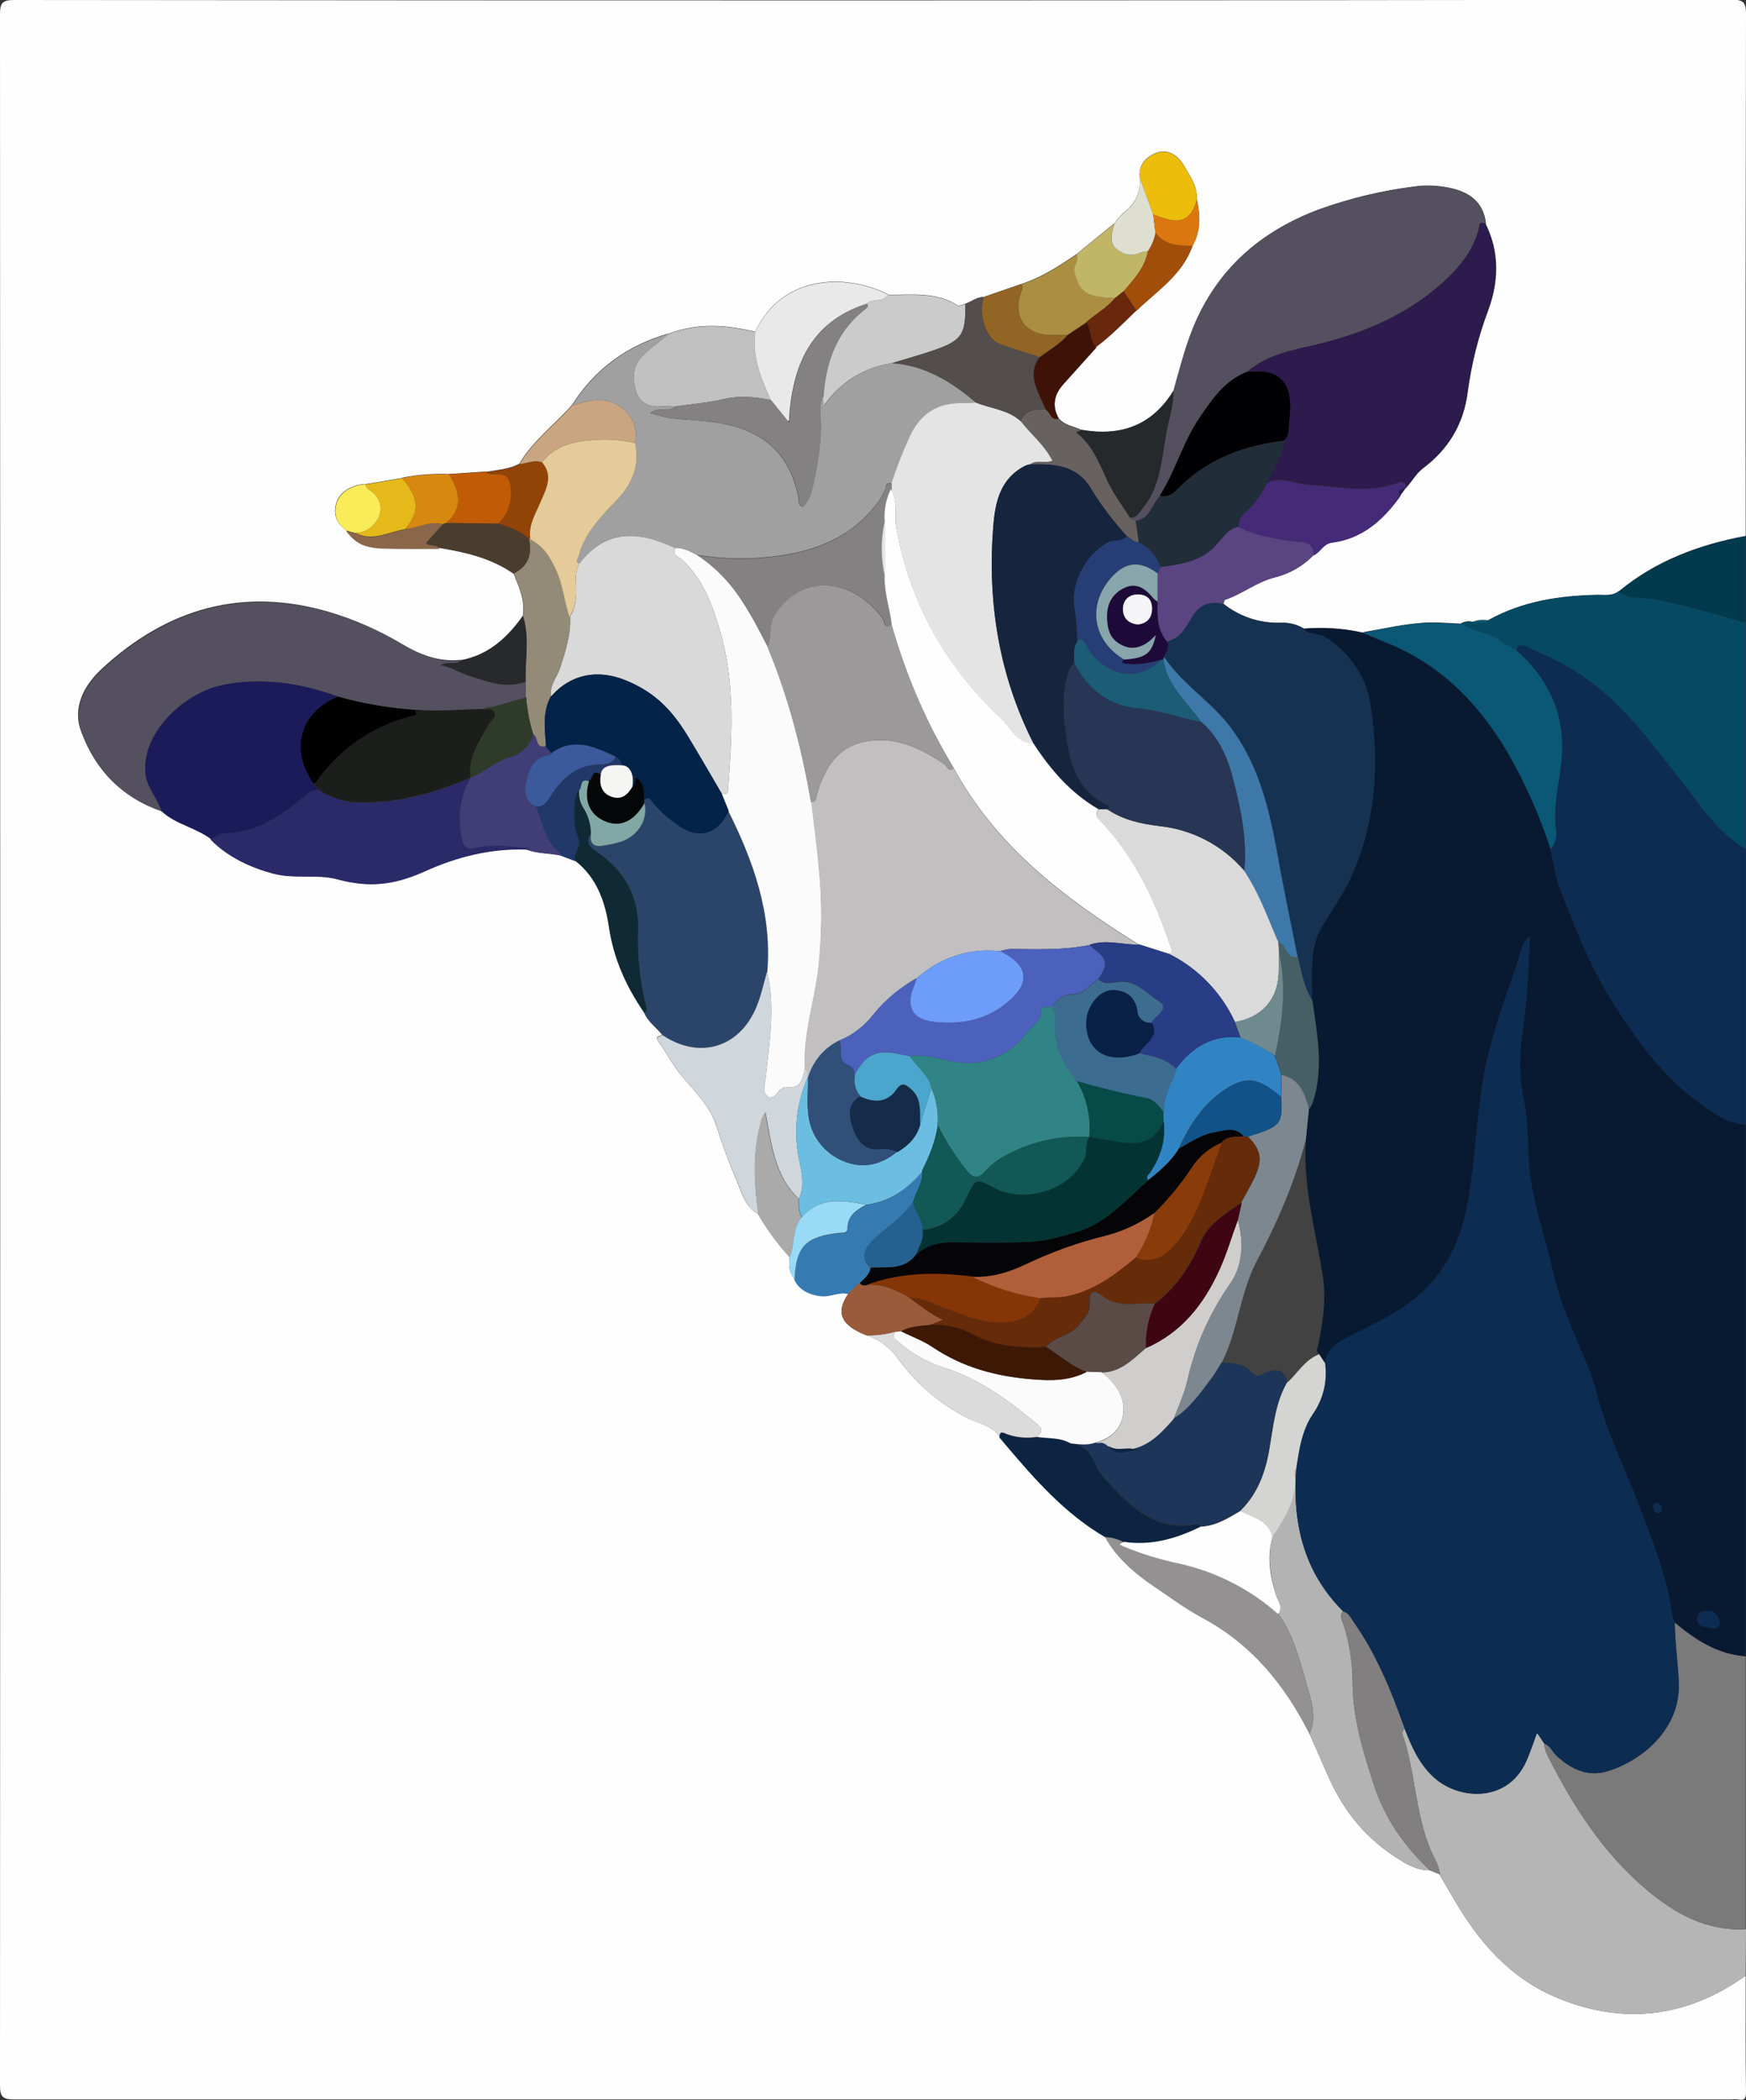 <?xml version="1.0" encoding="utf-8"?>
<!-- Generator: Adobe Illustrator 21.0.0, SVG Export Plug-In . SVG Version: 6.00 Build 0)  -->
<svg version="1.1" baseProfile="tiny" id="图层_1"
	 xmlns="http://www.w3.org/2000/svg" xmlns:xlink="http://www.w3.org/1999/xlink" x="0px" y="0px" width="564.1px" height="678.3px"
	 viewBox="0 0 564.1 678.3" xml:space="preserve">
<rect x="0" y="0" width="564.1" height="678.3" fill="#333333" stroke="none"/>
<title>7ec82f613fb2a18121394bc867d99bb6</title>
<g>
	<path fill="none" d="M152.1,251.2c-0.1,0-0.1,0-0.2,0.1C151.9,251.3,151.9,251.3,152.1,251.2c-0.1,0.1-0.1,0.1-0.1,0.2
		C152,251.3,152,251.2,152.1,251.2l0-0.1l0,0L152.1,251.2z"/>
	<path fill="none" d="M276.2,347.3c0,0,0,0.1,0.1,0.1C276.2,347.3,276.2,347.3,276.2,347.3C276.2,347.3,276.2,347.3,276.2,347.3z"/>
	<path fill="none" d="M415.9,446.5c0.1,0,0.2-0.1,0.3-0.1c0,0,0.1-0.1,0.1-0.1c-0.1,0-0.2,0.1-0.3,0.1c0,0,0,0,0,0c0,0,0,0,0,0
		C415.9,446.4,415.9,446.4,415.9,446.5z"/>
	<path fill="none" d="M170.9,174.1C170.9,174.1,170.9,174.1,170.9,174.1c0.1,0,0.2-0.1,0.2-0.1L170.9,174.1
		C170.8,174,170.9,174.1,170.9,174.1z"/>
	<path fill="none" d="M115,172.1c-0.1,0-0.1,0-0.2,0.1L115,172.1c0,0.1,0,0.1,0,0.1C115,172.2,115,172.1,115,172.1
		C115,172.1,115,172.1,115,172.1z"/>
	<path fill="none" d="M366.8,468.5c0,0,0.1,0,0.1,0.1c0.3,0.2,0.6,0,0.6-0.1C367.3,468.4,367,468.5,366.8,468.5z"/>
	<path fill="none" d="M367.4,468.3l0.2,0C367.6,468.3,367.5,468.3,367.4,468.3z"/>
	<path fill="none" d="M409.1,156.3C409.1,156.3,409.1,156.3,409.1,156.3C409.1,156.3,409.1,156.3,409.1,156.3
		C409.1,156.3,409.1,156.3,409.1,156.3C409.1,156.3,409.1,156.3,409.1,156.3z"/>
	<path fill="none" d="M169.7,220.1c0,0,0.1,0,0.1,0v-0.1C169.8,220.1,169.8,220.1,169.7,220.1z"/>
	<path fill="none" d="M131,170.9c0.1,0,0.2,0,0.3-0.1c0.1-0.2,0.2-0.5,0.2-0.7C131.3,170.4,131.2,170.6,131,170.9z"/>
	<path fill="none" d="M314.9,129.8c0,0.1,0,0.2,0,0.3c0.1,0,0.2,0,0.3,0C315.1,129.9,315,129.8,314.9,129.8z"/>
	<polygon fill="none" points="336.1,115.3 336,115.3 336.1,115.3 	"/>
	<path fill="none" d="M337.9,132.2C337.9,132.2,337.9,132.2,337.9,132.2C337.9,132.2,337.8,132.2,337.9,132.2
		C337.8,132.2,337.8,132.2,337.9,132.2C337.9,132.2,337.9,132.2,337.9,132.2z"/>
	<path fill="none" d="M360.1,96.3C360.1,96.3,360.1,96.3,360.1,96.3c-0.1,0-0.1,0.1,0,0.2C360.1,96.4,360.2,96.4,360.1,96.3
		C360.2,96.3,360.2,96.3,360.1,96.3z"/>
	<path fill="none" d="M255,135.9c-0.1,0-0.3,0.1-0.4,0.1c0,0,0,0,0,0l0.4,0.5C255,136.3,255,136.1,255,135.9z"/>
	<path fill="none" d="M400.8,488C400.8,488,400.8,487.9,400.8,488C400.7,487.9,400.7,487.9,400.8,488
		C400.7,487.9,400.8,488,400.8,488z"/>
	<path fill="none" d="M171.2,174c0.1,0,0.1,0,0.2-0.1c0-0.1,0-0.2,0-0.3C171.3,173.7,171.2,173.8,171.2,174z"/>
	<path fill="none" d="M218.1,131.3C218,131.3,218,131.3,218.1,131.3c-0.1,0.1-0.1,0.1-0.1,0.2C218,131.5,218,131.4,218.1,131.3
		C218.1,131.3,218.1,131.3,218.1,131.3z"/>
	<path fill="none" d="M363,498C363,498,363,498,363,498C363,498,363,498,363,498C363,498,363,498,363,498z"/>
	<path fill="none" d="M190.9,269.1c-0.1,0.1-0.1,0.2-0.2,0.3c0,0,0.1,0.1,0.1,0.1C190.8,269.4,190.8,269.3,190.9,269.1
		C190.9,269.1,190.9,269.1,190.9,269.1z"/>
	<path fill="none" d="M187.1,255.3C187.1,255.3,187.1,255.3,187.1,255.3c-0.1,0.1-0.2,0.2-0.3,0.2
		C186.9,255.5,187,255.4,187.1,255.3C187.1,255.3,187.1,255.3,187.1,255.3L187.1,255.3z"/>
	<path fill="none" d="M333.2,150c0-0.1,0-0.2,0-0.2c-0.1,0.1-0.2,0.1-0.3,0.2C332.9,150,333.1,150,333.2,150z"/>
	<path fill="none" d="M205.2,251.3c0.1,0,0.1,0,0.2,0C204.2,249.8,204.5,251.3,205.2,251.3z"/>
	<path fill="none" d="M418.8,474.3C418.8,474.3,418.8,474.3,418.8,474.3C418.8,474.3,418.8,474.3,418.8,474.3
		C418.8,474.3,418.8,474.3,418.8,474.3z"/>
	<path fill="none" d="M496.5,559.9c0.1,0,0.2,0.1,0.3,0.1l-0.2-0.3C496.6,559.8,496.6,559.9,496.5,559.9z"/>
	<path fill="none" d="M235.3,262.1C235.3,262.1,235.3,262.1,235.3,262.1c0.1-0.1,0.1-0.1,0.1-0.1C235.3,262,235.3,262.1,235.3,262.1
		z"/>
	<polygon fill="none" points="370.6,380.2 370.6,380.2 370.6,380.2 	"/>
	<polygon fill="#FEFEFE" points="421.3,203.1 421.2,203.1 421.2,203.1 	"/>
	<path fill="#FEFEFE" d="M144.3,214.2c0.2,0,0.3,0,0.5,0C144.6,214.1,144.5,214.1,144.3,214.2z"/>
	<path fill="#FEFEFE" d="M502.5,645c-14.8-6.3-24.8-17.9-32.7-31.5l-4.8-8.2l-3-1.2c-4.9,0-8.8-2.7-12.6-5.3
		c-9.4-6.4-16-15.2-20.5-25.6l-5.8-13.2c-8-15.9-18.8-29.1-34.8-37.6c-5.5-3-10.6-6.8-15.8-10.3c-5.2-3.5-11.9-9-15.5-15.8
		c0,0-0.1,0-0.1,0c-12.8-7.5-22.4-18.4-31.8-29.5l-2.2-2.6c0-0.1,0-0.1,0-0.2c-2.3-3.5-6.5-4.2-9.9-5.8c-8.9-4.4-16.7-11-22.6-19
		c-2.5-3.6-6-6.4-10.2-7.9c-0.1,0-0.2,0-0.3,0c-8.3-3.3-10-7.4-5.8-13.5l0,0c-2.9-0.7-5.6,0.9-8.5,0.7c-2.9-0.2-7.1-1.4-8.9-5.2
		c0-0.1,0-0.2,0-0.2c-1.8-2-1.9-4.5-1.6-7.1c-3.9-4.3-7.3-8.9-10.2-13.9c0-0.1,0-0.2,0-0.3c-0.1,0.1-0.1,0.1-0.2,0.2
		c-4.5-2.7-5.3-7.9-7.3-12.1c-2.3-5.5-4.3-11-6.1-16.7c-2.5-7.3-8.6-12.1-12.9-18.1c-1.9-2.7-3.5-5.7-5.4-8.3
		c-1.9-2.6,0.3-1.8,0.9-2.6c-1.9-2.4-4.6-4.2-5.8-7.1c0-0.1,0-0.1-0.1-0.2c-5.8-8.4-9.8-17.4-11.3-27.6c-1.2-8.1-3.9-15.8-10.7-21.2
		c-0.1-0.1-0.1-0.1-0.2-0.2c0,0.1,0.1,0.1,0.1,0.2l-5-1.9l0,0c-3.5-0.7-7.2-0.5-10.7-1.8c-0.2,0-0.5-0.1-0.7-0.1
		c-11.3-0.3-22,2.4-32.2,7c-10.2,4.6-18.2,5.4-28.5,2.6c-6.4-1.7-13.8,0-20.6-1.8c-6.8-1.8-14.6-5.2-20.2-11c0.1,0,0.1-0.1,0.2-0.1
		c-5-3.8-11.5-4.8-16.1-9.1c-12.8-4.4-21.4-13.3-25.9-25.7c-2.9-7.8,1-14.9,6.7-20.2c21.1-19.5,45.5-26.6,73.6-18.3
		c8.1,2.4,15.9,5.9,23.2,10.2c6,3.6,12.2,6,19.3,5.2c0,0.1,0,0.1-0.1,0.2c0,0,0,0,0.1-0.1c8.8-1.7,14.9-7.2,19.9-14.3c0,0,0,0,0,0
		c0,0,0,0,0,0c0.8-5-1.2-9.3-3-13.7l0,0c0,0,0,0,0,0c-7.2-5-15.4-6.9-23.9-8.3c-0.1-0.1-0.2-0.1-0.3-0.2c0.1,0.1,0.1,0.2,0.2,0.3
		c-6.1,0-12.2,0.1-18.2-0.1c-6-0.2-8.9-1.6-11.9-5.6l0.4,0.1c-0.1-0.1-0.3-0.2-0.4-0.2c-3-2.1-4.2-4.9-3.2-8.6s5-6,9.3-6.3
		c0,0,0,0.1,0,0.1l12-2c0,0.1,0.1,0.1,0.1,0.2c0-0.1-0.1-0.2-0.1-0.3c4.9-1,10-1.4,15-1.2l12-0.8c0.6,0,0.1,0,0.3,0.1
		c3.5-0.7,7.2-0.8,10.5-2.6c0.1,0,0.1,0,0.2,0c0,0-0.1,0-0.1-0.1c4.4-7.4,11.4-12.6,17-18.9c7.4-11.7,17.9-19.3,31.2-23.1
		c0,0,0,0.1,0,0.1c9.2-3.6,18.6-2.9,27.9-0.7c0,0,0.1,0.1,0.1,0.1c0,0,0,0,0,0c8.4-18.3,28.9-19.2,43-12.1c0,0-0.1,0.1-0.1,0.1
		c7.7,0.1,15.6-1.1,22.6,3.5c0.4,0.3,1.5-0.4,2.3-0.6c0,0.1,0.1,0.2,0.1,0.2c0-0.1,0-0.2,0-0.2c2-0.7,3.7-2.1,5.9-2.2c0,0,0,0,0,0
		l11.9-4.1c6.7-2.1,12.5-5.9,18.2-9.8l12-9.8c0,0,0,0.1,0.1,0.1c0,0,0-0.1,0-0.1c0.8-1.2,1.8-2.3,2.8-3.3c3.9-3,6-6.7,5.4-11.8
		l0,0.1c0-0.1,0-0.1,0-0.2c-0.3-4.1,2.3-6.5,5.6-7.7s6.7,0.7,8.6,4c1.9,3.3,4.4,6.6,4.3,10.8c0,0.1,0,0.1,0,0.2c0,0,0-0.1,0-0.1
		c1,5.2,1.4,10.3-1.4,15.1c0,0,0,0,0,0c-3.2,9.4-11.4,14.5-18.1,21c-0.1,0-0.1,0-0.1-0.1l0,0.1c-4.2,4.1-8.2,8.2-12.9,11.7
		c0,0,0,0,0,0.1l-10.7,11.9c-2.9,3.3-3.7,6.9-1.5,11c0,0,0,0,0,0c1.9,2.4,4.8,2.6,7.3,3.8c0.1,0,0.1,0,0.2,0
		c12.6,2.2,22.8-1.4,29.7-12.7c1.9-6.7,3.6-13.5,6.2-20c7.7-19.1,21.8-31.4,40.8-38.5c10-3.6,20.4-6.1,31-7.4
		c3.6-0.5,7.3-0.3,10.9,0.4c6.4,1.3,11.1,4.4,12,11.5c0,0.1,0,0.1-0.1,0.2c4.6,9.3,4.2,18.8,0.8,28c-3.2,8.5-5.4,17.4-6.6,26.4
		c-1.3,10.3-6.3,18.5-14.5,24.6c-2.2,1.7-3.4,4.1-5.2,6c0,0,0,0.1,0.1,0.1h-0.1c-0.1,0.1-0.2,0.2-0.4,0.3l-1.6,2.2
		c0,0.1-0.1,0.3-0.1,0.4c-5.5,7.6-12.1,13.6-21.9,14.9c-2.9,0.3-3.8,3.1-6,4.1c0-0.1,0-0.1,0-0.2c0,0.1-0.1,0.1-0.1,0.2
		c-3.4,3.5-7.6,5.9-12.3,7.1c-5.9,1.4-10.6,5.4-16.3,7.3c-0.3,0.1-0.3,0.8-0.5,1.3c5.3,4.2,11.9,6.4,18.7,6.1
		c2.6-0.1,5.1,0.6,7.3,1.9c6.4-0.5,12.8-0.1,19,1.3c0.1,0,0.3,0.1,0.4,0.1c-0.1-0.1-0.3-0.1-0.4-0.2c5.8-1,11.6-2.3,17.5-2.9
		c5.9-0.6,9.6,0,14.3,0.1c0,0,0-0.1,0-0.1c1.1-0.6,2.4-0.8,3.6-0.5c0.2-0.1,0.4-0.1,0.6-0.1c1.4-0.6,2.9-0.5,4.4-0.4
		c0.1,0,0.2,0,0.3-0.1c11-6.1,23.1-7.9,35.4-8.1c2.3,0,4.6,0.4,6.6-1.2c0,0,0.1,0,0.1,0c11.9-9.8,25.8-15,40.8-17.8
		c0,0,0.1-0.1,0.1-0.1c-0.1-56.2,0-112.3,0.1-168.5c0-3.8-0.9-4.6-4.6-4.6C374.5,0.2,189.6,0.2,4.6,0C0.8,0,0,0.9,0,4.6
		c0.1,223,0.1,445.9,0,668.9c0,3.8,0.9,4.6,4.6,4.6h554.9c0.7-0.1,1.3-0.1,2,0c2.2,0.4,2.6-0.3,2.6-2.5c-0.2-12.5-0.1-25-0.1-37.5
		C544.8,651.8,524.1,654.2,502.5,645z"/>
	<path fill="#081A32" d="M521.4,324.3c-7.6-12.1-12.4-24.3-17.3-37.1c-1.6-4.1-2.1-8.6-3.2-12.9c0-0.1,0-0.2,0-0.3
		c-3.5-10.7-8.1-21-13.7-30.8c-9.6-16.3-22.2-29.1-40.2-36c-2.2-0.8-4.2-1.8-6.4-2.7c-0.1,0-0.3-0.1-0.4-0.1
		c-6.2-1.4-12.6-1.8-19-1.3l0.1,0h-0.1c1.7,2.3,4.6,1.2,6.9,2.6c8.1,5.4,13.3,12.8,14.7,22.1c2.9,19.4,1.7,38.6-6.9,56.7
		c-2.5,5.2-5.9,9.9-8.9,14.9c-4.3,7.4-2.8,15.6-3.2,23.5c0.1,0.1,0.1,0.2,0.2,0.3c1.6,11.1,3.8,22.2,0,33.2c-0.3,0.6-0.6,1.2-1,1.8
		c0-0.1,0-0.2-0.1-0.3c0,0.1,0,0.1,0,0.2l-1,10c-1.1,15.2,3.3,29.8,5.5,44.6c1.1,7.4-0.1,14.5-1.5,21.6c-0.2,1.1-1.1,2.1,0.3,3
		c-0.1,0.1-0.1,0.1-0.2,0.2c0.1,0,0.1-0.1,0.2-0.1l1.9,2.9c0,0,0-0.1,0-0.1c0.6-4.9,4.5-6.8,8.3-8.7c6.2-3.1,12.5-6.1,18.2-10.1
		c11.3-8,17.1-19.1,19.6-32.7c2.7-15.2,2.8-30.7,6.1-45.7c2.4-10.8,6.3-21.3,9.9-31.8c1-2.9,1.2-6.4,4-8.7
		c-0.4,10.8-0.8,21.5-2.5,32.1c-1,7.1-0.8,14.2,0.7,21.2c1.2,6.1,1.1,12.2,1.4,18.1c0.6,13,5.3,24.9,8,37.3c1.6,7.3,4.4,14.1,7.3,21
		c2.9,6.9,5.1,11.4,6.6,17.4c3.3,13.1,9.5,25.1,14.2,37.6c4.7,12.5,8.8,22.7,10.4,35c0.2,0.6,0.5,1.2,0.8,1.8c0,0.1,0,0.1,0,0.2
		c6.7,5.6,13.8,10.2,22.9,10.9v0.3l0,0v-172c-0.1-0.1-0.2-0.2-0.3-0.2c-5.7-0.5-10.4-3.8-14.7-7C537.5,347.7,529,336.4,521.4,324.3z
		 M536,488.7c-0.9,0-1.6-0.6-1.7-1.5c-0.2-0.8-0.1-1.8,1-1.7c0.8,0.1,1.5,0.8,1.5,1.7C536.9,487.9,536.8,488.5,536,488.7z
		 M552.3,520.3c1.6-0.1,2.8,2,3.4,3.6c-0.3,1.7-1.5,2.4-2.9,1.9c-1.4-0.5-4.6-0.2-4.4-3C548.6,520,550.7,520.4,552.3,520.3z"/>
	<path fill="#0C2C52" d="M543.9,253.1c-11-14-21.4-28.7-37.4-37.8c-4.1-2.4-8.6-4.3-12.9-6.3c-1.5-0.7-3.2-1.6-3.7,1.1
		c0,0,0.1,0,0.1,0.1c3.4,2.9,6.3,6.2,8.7,10c5.3,8.4,6.8,17.2,5.6,27c-0.8,7-2.6,13.9-1.6,21.1c0.3,2.1-0.3,4.3-1.7,6
		c0-0.1-0.1-0.2-0.1-0.3c0,0.1,0,0.2,0,0.3c1.1,4.3,1.6,8.8,3.2,12.9c4.9,12.8,9.7,25,17.3,37.1c7.6,12.1,16.1,23.4,27.6,31.9
		c4.2,3.1,8.9,6.5,14.7,7c0.1,0,0.2,0,0.3,0v-89C555.3,269.1,549.9,260.8,543.9,253.1z"/>
	<path fill="#B5B5B5" d="M532.4,610.7c-14.5-12.1-24.5-27.8-32.8-44.5c-0.3-0.9-0.6-1.9-0.7-2.9c0.1,0,0.2-0.1,0.2-0.1
		c-0.1,0-0.2-0.1-0.2-0.1l-2.1-3.1c-0.1,0-0.2-0.1-0.3-0.1c-1.1,2.9-1.9,5.4-2.9,7.8c-5.8,15-22.4,13.7-30.3,6.4
		c-4.8-4.3-7.2-10-9.5-15.8c-0.6,0.5-0.9,1.4-0.6,2.1c4,11.8,4,24.5,8.6,36.2c1.1,2.9,3.1,5.5,3.4,8.8l-0.2-0.1l4.8,8.2
		c7.9,13.6,17.9,25.2,32.7,31.5c21.6,9.2,42.3,6.8,61.5-6.9l0.1-15.1c0,0-0.1-0.1-0.1-0.1v0.2C551.6,623.8,541.4,618.2,532.4,610.7z
		"/>
	<path fill="#7A7A7A" d="M541.1,524.1c0,6.6,1.1,13.2,1.3,19.9c0.3,14.6-11.8,24.4-22.4,27.9c-6.6,2.2-12-0.2-16.9-4.6
		c-1.4-1.2-2.1-3.3-4-4.1c-0.1,0-0.2,0.1-0.2,0.1c0.1,1,0.4,2,0.7,2.9c8.3,16.7,18.3,32.4,32.8,44.5c9,7.5,19.2,13.1,31.6,12.4v-0.2
		v-87.6V535C554.9,534.3,547.8,529.7,541.1,524.1z"/>
	<path fill="#064963" d="M522.9,191.1c0,0,0.1-0.1,0.1-0.1c0,0-0.1,0-0.1,0c-2,1.6-4.3,1.2-6.6,1.2c-12.3,0.2-24.4,2-35.4,8.1
		c-0.1,0-0.2,0.1-0.3,0.1c0.1,0,0.2,0,0.3,0c-1.6,1.3-3.5,0.6-5.3,0.6c0.2-0.1,0.4-0.2,0.6-0.2c-0.2,0-0.4,0.1-0.6,0.1
		c-1.2-0.3-2.5-0.1-3.6,0.5c0,0,0,0.1,0,0.1c0,0,0.1,0,0.1,0c4.2,2.7,9.5,2.7,13.4,5.9c1.4,1,2.9,1.9,4.4,2.7
		c0.5-2.7,2.2-1.8,3.7-1.1c4.3,2,8.8,3.9,12.9,6.3c16,9.1,26.4,23.8,37.4,37.8c6,7.7,11.4,16,20.1,21.1l0-73
		c-9.6-2.9-19.3-5.6-29.2-7.6C530.8,192.8,526.5,193.7,522.9,191.1z"/>
	<path fill="#01394D" d="M522.9,191.1c3.6,2.6,7.9,1.7,11.9,2.5c9.9,2,19.6,4.7,29.2,7.6h0l0-28c0,0-0.1,0-0.1,0
		c-15,2.8-28.9,8-40.8,17.8C523,191,522.9,191.1,522.9,191.1z"/>
	<path fill="#A0A0A0" d="M198.7,130.4c4.8,2.3,7.7,7.3,6.4,12.7c0,0,0.1,0,0.1,0c1.6,7.2-1,13.3-5.8,18.3
		c-4.8,5-10.4,10.6-12.4,18.1c-0.4,1-1,1.8,0,2.6c0.1,0,0.1-0.1,0.2-0.1c8.2-10.7,18.3-10.9,30.9-5c0,0,0,0,0,0
		c2.5-0.1,4.7,1,6.9,2.2c0.1,0,0.1,0,0.2,0c0,0,0,0-0.1,0c7.3,1.2,14.7,1.5,22.1,0.8c14.5-1.3,27.8-5.7,36.8-18.3
		c0.7-1.1,1.3-2.2,1.9-3.4c0.5-0.9,0-2.8,2.2-2.1c1.6-5,3.5-9.9,5.7-14.7c3.5-8,9.4-11.7,18-11.3c1.1,0,2.1-0.1,3.2-0.2
		c0-0.1,0-0.2,0-0.3c-7.8-6.6-16.2-11.8-26.8-12.4c-8.9,1.3-16.8,6.3-21.9,13.7l-0.4-2.7c-1.7,3.2-0.6,6.7-0.7,10.1
		c-0.2,6.8-1.3,13.5-3,20.1c-0.4,1.9-1.4,3.7-2.7,5.2c-1.8-0.3-1.3-1.8-1.5-2.8c-3.3-17.2-14.9-23.1-28.8-24.7
		c-4.1-0.5-8.2-0.6-12.3-1.1c-2.3-0.4-4.6-1-6.8-1.7c2.9-2.1,5.8-0.3,7.9-1.9c0-0.1,0.1-0.1,0.1-0.2c-1.5-0.1-3-0.2-4.5-0.1
		c-3.9,0.5-7-1.4-8-4.5c-1-3.1-1.7-7.7,1.5-11.2s6.1-5,9-7.6c0,0,0,0,0,0c0,0,0-0.1,0-0.1c-13.3,3.8-23.8,11.4-31.2,23.1
		C189.4,129.7,193.9,128.1,198.7,130.4z"/>
	<path fill="#153252" d="M384.9,199.6c-2.3,4.1-3.9,6.5-7.9,7.6c-0.1,0-0.1-0.1-0.1-0.1c0,0.1,0.1,0.1,0.1,0.2c1.3,1.9-0.5,3.3-1,5
		l-0.1,0.3c0.1-0.1,0.2-0.2,0.3-0.3c5.3,8,13.4,13.2,19.5,20.3c9.9,11.7,13.7,25.9,16.5,40.5c2.1,11.9,4.6,23.9,7,35.8
		c0,0,0.1,0.1,0.1,0.1c1.2,4.7,1.9,9.6,4.5,13.9c0.3-7.9-1.2-16.1,3.2-23.5c3-5,6.4-9.7,8.9-14.9c8.6-18.1,9.8-37.3,6.9-56.7
		c-1.4-9.3-6.6-16.7-14.7-22.1c-2.3-1.4-5.2-0.3-6.9-2.6l0,0c-2.2-1.3-4.7-2-7.3-1.9c-6.8,0.2-13.4-1.9-18.7-6.1c0,0,0,0,0,0
		C390.6,193.9,387.2,195.5,384.9,199.6z"/>
	<path fill="#54505F" d="M376.9,139.4c-1.6,8.5-1.8,17.5-7.7,24.7c-1.1,1.4-1.9,3.2-4.1,3.1c0,0,0,0,0,0c0.4,0.7,1.1,1,1.8,0.9
		c0,0,0,0.1,0.1,0.1c4.6-0.7,5.1-5.4,7.8-8.1c0,0-0.1,0-0.1,0c5.1-8,7.5-17.3,12.8-25.1c4.1-6,8.1-12.1,15.4-14.9
		c6.4-5.5,14.5-7,22.3-8.8c16.1-3.8,30.8-10.2,42.8-21.8c4.7-4.6,8.7-10,10-16.7c0.3-1.4,1.2-0.7,1.9-0.5c0,0,0,0.1,0,0.1
		c0-0.1,0-0.1,0.1-0.2c-0.9-7.1-5.6-10.2-12-11.5c-3.6-0.7-7.3-0.9-10.9-0.4c-10.6,1.3-21,3.8-31,7.4c-19,7.1-33.1,19.4-40.8,38.5
		c-2.6,6.5-4.3,13.3-6.2,20C379.3,130.7,377.7,135,376.9,139.4z"/>
	<path fill="#54505F" d="M47,249.8c-1.3-13.2,12.5-25.9,24.7-28.5c12.2-2.6,25.3-0.8,37.5,3.7l0,0c8.1,2.3,16.5,3.7,24.9,4.3
		c7.3,0.7,14.7-0.1,22-0.2c0.8-0.3,1.6-0.6,2.4-0.6l11.4-3.2c0,0,0,0,0,0v-5.1c0,0-0.1,0-0.1,0c-6.3,2.4-12.3-0.1-18.2-1.9
		c-2.9-0.9-5.6-2.7-9-3.4c0.6-0.4,1.2-0.5,1.8-0.6c0.1-0.1,0.3-0.1,0.5,0c1.5-0.1,3,0.2,4.2-0.8c0-0.1,0-0.1,0.1-0.2
		c-7.1,0.8-13.3-1.6-19.3-5.2c-7.3-4.3-15.1-7.8-23.2-10.2c-28.1-8.3-52.5-1.2-73.6,18.3c-5.7,5.3-9.6,12.4-6.7,20.2
		c4.5,12.4,13.1,21.3,25.9,25.7C50.9,257.8,47.5,254.6,47,249.8z"/>
	<path fill="#2C1B4C" d="M478,72.8c-1.3,6.7-5.3,12.1-10,16.7c-12,11.6-26.7,18-42.8,21.8c-7.8,1.8-15.9,3.3-22.3,8.8h1.5
		c10.9-1.2,13.4,6,12.2,15.1c-0.3,2.3,0.3,5-1.6,7c0,0,0,0,0.1,0.1c-1,5.1-3.8,9.4-6,13.9c0,0,0,0,0,0c0,0,0,0,0,0
		c3.8-2.7,9.1,0,13.6,0.3c9.8,0.6,19.6,3,29.3-0.7c1.6-0.7,2,0.5,2.4,1.5c1.8-1.9,3-4.3,5.2-6c8.2-6.1,13.2-14.3,14.5-24.6
		c1.2-9,3.4-17.9,6.6-26.4c3.4-9.2,3.8-18.7-0.8-28c0,0,0-0.1,0-0.1C479.2,72.1,478.3,71.4,478,72.8z"/>
	<path fill="#2B456A" d="M244.4,325.2c1.5-3.6,2.3-7.5,3.4-11.3c0,0,0.1,0.1,0.1,0.1c0,0,0-0.1,0-0.1c1.6-18.6-4.4-35.5-12.5-51.8
		c0,0-0.1,0-0.1,0c-3.4,7.5-9.7,9.1-16.3,4.4c-3.2-2.1-6-4.7-8.4-7.7c-0.8-1.1-1.3-1.2-2.3-0.6c-0.1-0.1-0.1-0.1-0.2-0.2
		c0,0.1,0,0.1,0,0.2v1.2c0,0.1,0,0.1,0,0.2c0-0.1,0.1-0.1,0.1-0.2c1.3,5-1.9,10.5-7.4,12.4c-1.9,0.6-3.8,1-5.8,1.3
		c-3,0.6-4.6-0.4-4.1-3.6c0,0-0.1-0.1-0.1-0.1c-1.3,2.2-0.8,3.8,1.6,5.4c9.1,6,14.1,14.4,13.8,25.5c-0.3,8.5,0.6,16.9,2.7,25.1
		c0.2,0.6,0,1.3-0.6,1.7c0,0,0-0.1-0.1-0.1c0,0.1,0,0.1,0.1,0.2c1.2,2.9,3.9,4.7,5.8,7.1C225.9,342.3,238.9,338.5,244.4,325.2z"/>
	<path fill="#1B1B59" d="M72,269.2c10.9,0,19.1-6,27-12.5c1.1-1,2.5-1.6,4-1.5c0,0,0.1,0,0.1,0c0,0,0,0,0,0l-1.9-2.1
		c0,0,0-0.1,0-0.1c-8.2-12.1-3.2-23.4,8-28c-12.2-4.5-25.3-6.3-37.5-3.7c-12.2,2.6-26,15.3-24.7,28.5c0.5,4.8,3.9,8,5.2,12.2
		c4.6,4.3,11.1,5.3,16.1,9.1C69.5,270.4,70.4,269.2,72,269.2z"/>
	<path fill="#2B2A68" d="M171.9,273.9c-6.2-0.3-12.4-1.5-18.4,0c-2.2,0.6-3.6-0.3-4.1-2.4c-1.6-7-1.1-13.8,2.6-20.1c0,0,0,0,0-0.1
		c0,0,0,0-0.1,0c-11.4,4.9-23.2,8.2-35.8,7.9c-4.6,0-9.1-1.4-13-4c0,0-0.1,0-0.1,0c-1.5-0.1-2.9,0.5-4,1.5
		c-7.9,6.5-16.1,12.5-27,12.5c-1.6,0-2.5,1.3-3.7,1.9c-0.1,0-0.1,0.1-0.2,0.1c5.6,5.8,13.4,9.2,20.2,11c6.8,1.8,14.2,0.1,20.6,1.8
		c10.3,2.8,18.3,2,28.5-2.6c10.2-4.6,20.9-7.3,32.2-7c0.2,0,0.4,0.1,0.7,0.1c-0.2-0.1-0.4-0.1-0.6-0.2L171.9,273.9z"/>
	<path fill="#B3B3B3" d="M444.1,577.1c-3.5-10.5-7.2-22.5-7.1-34.4c-0.1-6-1-11.9-2.8-17.6c-0.4-1.5-1.7-3-0.3-4.7l0,0
		c-12.9-12.9-16.4-28.7-15.1-46.1c0,0,0,0-0.1,0c-0.2,0.3-0.5,0.5-0.4,0.7c1.3,8.4-2.8,14.8-7.2,21.3c0,0,0,0,0,0
		c-1.7,6.4-0.7,12.7,1.2,18.9c0.6,1.8,2.2,3.7,0.7,5.9c0,0,0,0.1,0,0.1c4.7,6.7,6.8,14.4,8.9,22c1.5,5.4,3.8,11,1.2,16.8l5.8,13.2
		c4.5,10.4,11.1,19.2,20.5,25.6c3.8,2.6,7.7,5.3,12.6,5.3C453.9,596.5,447.6,587.6,444.1,577.1z"/>
	<path fill="#0A5776" d="M447,207.2c18,6.9,30.6,19.7,40.2,36c5.6,9.8,10.2,20.1,13.7,30.8c0,0.1,0.1,0.2,0.1,0.3
		c1.4-1.7,2-3.9,1.7-6c-1-7.2,0.8-14.1,1.6-21.1c1.2-9.8-0.3-18.6-5.6-27c-2.4-3.8-5.3-7.1-8.7-10c0,0-0.1,0-0.1-0.1
		c-1.5-0.8-3-1.7-4.4-2.7c-3.9-3.2-9.2-3.2-13.4-5.9c0,0-0.1,0-0.1,0c-4.8-0.1-8.4-0.7-14.3-0.1c-5.9,0.6-11.7,1.9-17.5,2.9
		c0.1,0.1,0.3,0.1,0.4,0.2C442.8,205.4,444.9,206.3,447,207.2z"/>
	<path fill="#CFD6DC" d="M246.2,361.3c0.3-0.7,0.7-1.4,1.1-2.1c2,10.4,2.9,20.6,10.8,28c0,0,0,0,0,0c2.4-5,0.4-10.1-0.3-14.8
		c-1.3-8.3-0.2-16.8,3.2-24.5c0.1,0.2,0.1,0.3,0.1,0.5c0-0.1,0.1-0.2,0.1-0.4c-0.1-0.1-0.2-0.1-0.2-0.2c0,0,0,0,0,0
		c0-0.9,0.2-2-0.9-2.6c-0.9,3.1-1.2,6.7-6.1,5.9c-0.6-0.1-1.2,0.4-1.8,0.7s-2.3,3.8-4.2,2.3c-1.9-1.5-0.8-4-0.6-6.2
		c1.2-11.3,3.1-22.5,0.5-33.9c0,0-0.1-0.1-0.1-0.1c-1.1,3.8-1.9,7.7-3.4,11.3c-5.5,13.3-18.5,17.1-30.4,9.1c-0.6,0.8-2.8,0-0.9,2.6
		c1.9,2.6,3.5,5.6,5.4,8.3c4.3,6,10.4,10.8,12.9,18.1c1.7,5.7,3.8,11.2,6.1,16.7c2,4.2,2.8,9.4,7.3,12.1c0.1-0.1,0.1-0.1,0.2-0.2
		C243.6,381.6,243.1,371.4,246.2,361.3z"/>
	<path fill="#939192" d="M421.9,543.2c-2.1-7.6-4.2-15.3-8.9-22c0,0,0-0.1,0-0.1c0,0,0,0.1-0.1,0.1c-9.2-8.2-20.4-13.8-32.5-16.4
		c-6-1.3-11.9-3.1-17.6-5.5c-2.1-0.8-0.6-1,0.2-1.3c0,0,0,0,0,0c-1.9-0.9-3.9-1.5-6-1.6c3.6,6.8,10.3,12.3,15.5,15.8
		c5.2,3.5,10.3,7.3,15.8,10.3c16,8.5,26.8,21.7,34.8,37.6C425.7,554.2,423.4,548.6,421.9,543.2z"/>
	<path fill="#C0C0C0" d="M207.1,115.5c-3.2,3.5-2.5,8.1-1.5,11.2c1,3.1,4.1,5,8,4.5c1.5-0.1,3,0,4.5,0.1c0,0,0,0,0,0c0,0,0,0,0.1,0
		c0,0,0,0,0,0c5.2-0.8,10.5-1.2,15.7-2.4c5.2-1.2,10.1-0.7,15.1,0.3c-3.1-7-6.1-13.9-5-21.9c0,0-0.1-0.1-0.1-0.1
		c-9.3-2.2-18.7-2.9-27.9,0.7c0,0,0,0,0,0C213.2,110.5,210.3,112,207.1,115.5z"/>
	<path fill="#817F80" d="M461.8,596.6c-4.6-11.7-4.6-24.4-8.6-36.2c-0.3-0.8,0-1.6,0.6-2.1c0,0,0,0,0-0.1
		c-4.3-12.1-9.1-23.9-16.5-34.4c-0.9-1.3-1.6-2.9-3.4-3.4c-1.4,1.7-0.1,3.2,0.3,4.7c1.8,5.7,2.7,11.6,2.8,17.6
		c-0.1,11.9,3.6,23.9,7.1,34.4c3.5,10.5,9.8,19.4,17.9,27l3,1.2l0.2,0.1C464.9,602.1,462.9,599.5,461.8,596.6z"/>
	<path fill="#5A4582" d="M420,175c-6.8-0.6-13.6-1.8-19.9-4.8c0,0,0-0.1-0.1-0.1c-3.5,0.7-5.2,3.9-7.4,6.2
		c-4.8,5.1-11.1,5.9-17.5,6.8c-0.1,0-0.1-0.1-0.2-0.1c0,0,0,0.1,0.1,0.1l-1,2.1v9.1c-0.1,0-0.1-0.1-0.2-0.1c0.1,0.1,0.1,0.2,0.2,0.3
		c-0.3,4.5-0.1,8.9,2.9,12.6c0.1,0,0.1,0.1,0.1,0.1c4-1.1,5.6-3.5,7.9-7.6s5.7-5.7,10.3-4.5c0,0,0,0,0,0c0.2-0.5,0.2-1.2,0.5-1.3
		c5.7-1.9,10.4-5.9,16.3-7.3c4.7-1.2,8.9-3.6,12.3-7.1c0-0.1,0.1-0.1,0.1-0.2C424.4,176.4,423.4,175.3,420,175z"/>
	<path fill="#CBCBCB" d="M279.9,98.1C279.9,98.1,279.9,98.2,279.9,98.1C279.9,98.2,280,98.1,279.9,98.1c0.9,0.7,0.3,1.2-0.2,1.6
		c-9.4,7.2-12.9,17.2-13.8,28.4c0,0.1-0.1,0.1-0.1,0.2l0.4,2.7c5.1-7.4,13-12.4,21.9-13.7c4.3-1.3,8.6-2.5,12.8-3.9
		c9.8-3.3,11.1-5.1,11-15c0-0.1-0.1-0.2-0.1-0.2c-0.8,0.2-1.9,0.9-2.3,0.6c-7-4.6-14.9-3.4-22.6-3.5C285.3,97.8,282,96.3,279.9,98.1
		z"/>
	<path fill="#0C2441" d="M363,498C363,498,363,498,363,498c0.1,0,0.1,0,0.1,0c8.8,1.3,16.9-1.1,24.8-4.9c-0.4-0.3-0.9-0.8-1.2-0.8
		c-13.6,2.7-21.7-5.9-29.7-14.6c-1.2-1.3-2.2-2.9-3-4.5c-1.6-3.6-3.6-6.6-8.1-6.9c0,0,0,0,0,0c-3.4-2-7.3-1.5-10.9-2.1
		c-3.3,0.5-6.6,0.2-9.7-0.9c-0.9-0.3-2.3-1.4-2.4,0.9c0,0,0,0,0-0.1c0,0.1,0,0.1,0,0.2l2.2,2.6c9.4,11.1,19,22,31.8,29.5
		c0,0,0.1,0,0.1,0C359.1,496.5,361.1,497,363,498z"/>
	<path fill="#452A77" d="M452,155.9c-9.7,3.7-19.5,1.3-29.3,0.7c-4.5-0.3-9.8-3-13.6-0.3c0,0,0,0,0,0c0,0-0.1,0-0.1,0.1
		c-1.6,3.3-3.7,6.3-6.4,8.8c-1.5,1.3-2.8,2.7-2.5,4.9c0,0,0,0-0.1,0c0,0,0,0.1,0.1,0.1c6.3,3,13.1,4.2,19.9,4.8
		c3.4,0.3,4.3,1.4,4.4,4.2c0,0.1,0,0.1,0,0.2c2.2-1,3.1-3.8,6-4.1c9.8-1.3,16.4-7.3,21.9-14.9c0-0.1,0.1-0.3,0.1-0.4l-0.2,0.3
		c-0.5-1.8-0.4-1.8,2.1-2.9l-0.3,0.4c0.1-0.1,0.2-0.2,0.4-0.3h0.1c0,0,0-0.1-0.1-0.1C454,156.4,453.6,155.2,452,155.9z"/>
	<path fill="#534D4C" d="M300.9,113.4c-4.2,1.4-8.5,2.6-12.8,3.9c10.6,0.7,19,5.9,26.8,12.4c0.1,0.1,0.2,0.2,0.3,0.2
		c4.9,2,10.5,2.3,14.6,6.1c1.2-4.1,4.8-3.7,8-3.9c0,0,0,0,0,0c-1.2-2.6-2.5-5.1-3.3-7.8c-0.9-2.7-1-6.4,1.5-9.1c0,0,0,0,0,0
		c0,0,0,0,0,0c-4.4-1.4-8.8-2.7-13.1-4.3c-4.3-1.6-6.8-9.3-5.1-15c-2.2,0-3.9,1.5-5.9,2.2c0,0.1,0,0.2,0,0.2
		C312,108.3,310.8,110.1,300.9,113.4z"/>
	<path fill="#E9E9E9" d="M249,129.2C249,129.2,249,129.2,249,129.2l5.5,6.8c0,0,0,0,0,0c0.2,0,0.3-0.1,0.4-0.1
		c1-17.8,7-31.9,24.9-37.7c0,0,0.1,0,0.1-0.1c2.1-1.8,5.3-0.3,7-2.8c0,0,0.1-0.1,0.1-0.1c-14.1-7.1-34.6-6.2-43,12.1c0,0,0,0,0,0
		C242.9,115.3,245.9,122.2,249,129.2z"/>
	<path fill="#413E77" d="M180.9,275.4c-5.1-3.8-5.4-9.9-7.8-15c-2.7-0.4-3.8-4.3-3.3-6.8c0.5-2.5,1.3-7.7,5.7-9.2
		c0.8-0.4,1.9-0.2,2.6-1.1l-1.7-2.1c0-0.1,0-0.2,0-0.3c0,0.1,0,0.1-0.1,0.2c-3.4,0.9-2.3-3-4-3.8c-1.1,3.5-3.9,6.3-7.5,7.2
		c-4.8,1.4-8.2,4.9-12.7,6.6v0.1c0,0.1-0.1,0.1-0.1,0.2c-3.7,6.4-4.2,13.1-2.6,20.1c0.5,2.1,1.9,3,4.1,2.4c6-1.5,12.2-0.3,18.4,0
		l-2.2,0.4c0.2,0.1,0.4,0.1,0.6,0.2c3.5,1.3,7.2,1.1,10.7,1.8l0,0l0,0C181,276,181.1,275.5,180.9,275.4z"/>
	<path fill="#938B78" d="M169.9,220.1L169.9,220.1v5.2c0,0,0,0,0,0l0.1,0c0.3,4,1.1,8,2.3,11.9c0,0,0,0,0,0c1.7,0.9,0.6,4.7,4,3.8
		c0-0.1,0.1-0.1,0.1-0.2c-0.4-5.5-1.1-10.8,1.5-15.8c0.1-0.1,0.1-0.1,0.2-0.2c-0.7-3.5,1.8-6,2.8-9c1.8-5.5,3.6-10.9,3.3-16.8
		c0,0.1-0.1,0.1-0.1,0.2c-1.7-5.1-2.1-10.6-4.5-15.6c-2.4-5-4.3-7.4-8.2-9.6c0-0.1,0-0.1,0-0.2c-0.1,0-0.1,0-0.2,0.1c0,0,0,0,0,0
		h-0.1c-0.1,0-0.1,0.1-0.2,0.2c1.1,5-0.3,8.8-4.9,11.1l0,0c1.8,4.4,3.8,8.7,3,13.7c0,0,0,0,0,0C171.2,205.9,169.6,213,169.9,220.1z"
		/>
	<path fill="#357BB2" d="M277.6,414.4l0.2,0c1.5-1.4,3.1-2.7,3.5-4.8c0,0,0-0.1,0-0.1c0,0-0.1,0-0.1,0c-3.2-3.2-2-6,0.7-8.8
		c2.7-2.8,9.6-7.4,13.1-12.4c0,0,0-0.1,0-0.1c1.1-3.7,3.2-6.1,2.9-9.7c-4.9,5.6-10.5,9.7-18,10.7c0,0-0.1,0-0.1,0
		c-3,1.8-6,3.5-6,7.6c0,1.7-1.5,1.4-2.6,1.5c-11,1.2-14.1,4.3-14.5,15c0,0,0,0,0,0c0,0.1,0,0.2,0,0.2c1.8,3.8,6,5,8.9,5.2
		c2.9,0.2,5.6-1.5,8.5-0.7L277.6,414.4z"/>
	<path fill="#26292C" d="M348.2,140.1c5.1,4.2,7.1,10.1,9.8,15.7c1.9,4,4.6,7.5,7,11.3c0,0,0,0,0.1,0.1c0,0,0,0,0,0
		c2.2,0.1,3-1.7,4.1-3.1c5.9-7.2,6.1-16.2,7.7-24.7c0.8-4.4,2.4-8.7,2.2-13.2c-6.9,11.3-17.1,14.9-29.7,12.7c-0.1,0-0.1,0-0.2,0
		c0,0,0,0,0.1,0C348.9,139.4,347,139.2,348.2,140.1z"/>
	<path fill="#DBDBDB" d="M325.3,463.2c3.1,1.1,6.4,1.4,9.7,0.9c1.4-1.4,2.4-2.2,0.1-4.1c-9.2-7.6-18.6-14.7-30.3-18.3
		c-5.6-1.8-10.7-4.8-15-8.7c-1.1-0.9-1.5-1.6-0.7-2.7c0,0,0,0-0.1-0.1c-2.9,0.7-5.8,1.1-8.8,1.1c4.1,1.5,7.7,4.3,10.2,7.9
		c5.9,8,13.7,14.6,22.6,19c3.4,1.7,7.6,2.3,9.9,5.8c0,0,0,0,0,0.1C323,461.8,324.4,462.9,325.3,463.2z"/>
	<path fill="#0F2A34" d="M208.8,325.4c-2.1-8.2-3-16.6-2.7-25.1c0.3-11.1-4.7-19.5-13.8-25.5c-2.4-1.6-2.8-3.2-1.6-5.4
		c0.1-0.1,0.1-0.2,0.2-0.3c0-3-0.9-5.8-2.5-8.3c-1-1.6-1.4-3.5-1.3-5.4c-0.1,0-0.2,0.1-0.3,0.1c-0.2,0.1-0.4,0.3-0.4,0.5
		c-1.2,3-1.3,10.7,0.3,14.3c1.6,3.5-1.9,5.1-0.8,7.7c0.1,0.1,0.1,0.1,0.2,0.2c6.8,5.4,9.5,13.1,10.7,21.2
		c1.5,10.2,5.6,19.2,11.3,27.6c0,0,0,0.1,0.1,0.1C208.7,326.7,209,326,208.8,325.4z"/>
	<path fill="#AB8E41" d="M329.8,94.5c-2.6,7.9,1.4,13.6,9.6,13.7h5.5c0,0,0,0,0,0c0,0,0.1-0.1,0.1-0.1l6-4c0,0,0,0,0,0
		c2.9-2.7,6.5-4.5,9.1-7.6c0-0.1,0-0.1,0-0.2c-9.3-0.4-11-1.8-12.8-8.3c-0.6-2.3,1.6-3.8,0.7-5.9c-5.7,3.9-11.5,7.7-18.2,9.8
		C330.9,92.7,330.1,93.6,329.8,94.5z"/>
	<path fill="#676160" d="M337.9,132.3C337.9,132.3,337.9,132.2,337.9,132.3c-0.1-0.1-0.1-0.1-0.1-0.1c0,0,0,0,0,0
		c-3.2,0.2-6.7-0.2-8,3.9c0,0,0.1,0,0.1,0.1c3.3,4.2,7.6,7.6,10.1,12.6c-2.4,1-4.8-0.4-6.9,1c0,0.1,0,0.1,0,0.2
		c7.5-0.2,14.9,0.3,19.3,7.7c3.4,5.6,7.3,10.7,11.7,15.5l0,0c1.3,0.6,2.1,2.1,3.8,1.9l-1-6.9c0,0,0,0,0.1,0c0,0,0-0.1-0.1-0.1
		c-0.8,0.1-1.5-0.3-1.8-0.9c0,0,0,0-0.1-0.1c-2.4-3.8-5.1-7.3-7-11.3c-2.7-5.6-4.7-11.5-9.8-15.7c-1.2-0.9,0.7-0.7,1.1-1.2
		c0,0,0,0-0.1,0c-2.5-1.2-5.4-1.4-7.3-3.8C339.4,135.9,339.4,133,337.9,132.3z"/>
	<path fill="#C9A581" d="M174.9,149.3c0.1,0,0.2,0.1,0.3,0.1c0,0-0.1-0.1-0.1-0.1c4-5.1,9.7-6.6,15.8-7.1c4.7-0.5,9.5-0.2,14.2,0.9
		c1.3-5.4-1.6-10.4-6.4-12.7c-4.8-2.3-9.3-0.7-13.8,0.5c-5.6,6.3-12.6,11.5-17,18.9c0,0,0.1,0.1,0.1,0.1
		C170.3,149.7,172.4,148.5,174.9,149.3z"/>
	<path fill="#995B39" d="M289,430.2C289.1,430.3,289.1,430.3,289,430.2C289.1,430.3,289.1,430.3,289,430.2l2.1-0.2
		c3-1.7,6.3-1.7,9.6-2.1c0,0,0,0,0,0l4-1.6c-4.2-2-7.5-4.7-10.9-7.2c0,0,0,0,0,0c-4.2-2.5-8.7-4.5-13.8-4.1
		c-0.8,0.1-1.7,0.2-2.2-0.7c0,0,0,0,0,0l-0.2,0l-3.5,3.5l0,0c-4.2,6.1-2.5,10.2,5.8,13.5c0.1,0,0.2,0,0.3,0
		C283.2,431.4,286.2,431,289,430.2z"/>
	<path fill="#AAAAAA" d="M259,393.1c-1.1-1.8-0.9-3.9-1-5.8c0,0,0,0,0-0.1c0,0,0,0,0,0c-7.9-7.4-8.8-17.6-10.8-28
		c-0.4,0.7-0.8,1.4-1.1,2.1c-3.1,10.1-2.5,20.3-1.2,30.6c0,0.1,0,0.2,0,0.3c2.9,5,6.3,9.6,10.2,13.9
		C256.9,401.9,255.9,396.9,259,393.1z"/>
	<path fill="#4A3D2E" d="M170.9,174.2C170.9,174.1,170.9,174.1,170.9,174.2c0-0.1,0-0.1-0.1-0.2h-0.1c-2.7-2.5-6.1-3.8-9.7-4.9
		l-16.9-0.2l-1,0.3c-0.1,0-0.1,0.1-0.2,0.1c0,0,0.1,0,0.1,0l-5.5,6.1c1.2,1.3,3.1,0.2,4.2,1.4c0.1,0,0.2,0.1,0.3,0.2
		c8.5,1.4,16.7,3.3,23.9,8.3c0,0,0,0,0,0C170.6,182.9,172,179.1,170.9,174.2z"/>
	<path fill="#C1B568" d="M347.2,88c1.8,6.5,3.5,7.9,12.8,8.3c0,0,0.1,0,0.1,0c0,0,0.1,0,0.1,0c0,0,0,0,0,0l2.8-2.2
		c3.4-3.9,6.9-7.7,7.9-13c-0.8,0.1-1.6,0.2-2.4,0.5c-3.1,1.4-5.8,0.6-8.1-1.5c-2.3-2.1-1.1-5-0.4-7.7c0,0,0-0.1-0.1-0.1l-12,9.8
		C348.8,84.2,346.6,85.7,347.2,88z"/>
	<path fill="#ECBD0B" d="M372.6,69.3C372.6,69.3,372.6,69.3,372.6,69.3L372.6,69.3c1.8,0.7,3.7,1.3,5.6,1.8c5.3,0.9,7.4-2.4,8.5-6.7
		c0-0.1,0-0.1,0-0.2c0.1-4.2-2.4-7.5-4.3-10.8c-1.9-3.3-5.3-5.2-8.6-4s-5.9,3.6-5.6,7.7c0,0.1,0,0.1,0,0.2L372.6,69.3z"/>
	<path fill="#926524" d="M322.9,111c4.3,1.6,8.7,2.9,13.1,4.3c0,0,0,0,0,0c0,0,0,0,0,0c0,0,0.1-0.1,0.1-0.1c3-2.3,6.3-4.1,8.8-7
		c0,0,0,0,0,0h-5.5c-8.2-0.1-12.2-5.8-9.6-13.7c0.3-0.9,1.1-1.8-0.1-2.6L317.8,96c0,0,0,0,0,0C316.1,101.7,318.6,109.4,322.9,111z"
		/>
	<path fill="#C15B05" d="M144.2,168.9L144.2,168.9l16.9,0.2c1-1.1,1.9-2.2,2.6-3.5c1.4-3,1.8-6.4,1.1-9.6c-1-4.6-5.5-1.7-7.8-3.5
		c0.1,0,0.2,0,0.3,0c-0.2-0.1,0.3-0.1-0.3-0.1l-12,0.8c0,0,0,0,0.1,0C148.5,158.7,149.8,164,144.2,168.9z"/>
	<path fill="#28292C" d="M144.8,214.2c-0.2,0-0.3,0-0.5,0c-0.6,0.1-1.2,0.2-1.8,0.6c3.4,0.7,6.1,2.5,9,3.4
		c5.9,1.9,11.8,4.4,18.2,1.9c0,0,0.1,0,0.1,0c-0.3-7.1,1.3-14.2-0.9-21.1c0,0,0,0,0,0c-5,7.1-11.1,12.6-19.9,14.3c0,0,0,0-0.1,0.1
		C147.8,214.4,146.3,214.1,144.8,214.2z"/>
	<path fill="#3F1208" d="M351.1,104.2l-6,4c0,0-0.1,0.1-0.1,0.1c-2.5,2.9-5.8,4.7-8.8,7c0,0-0.1,0.1-0.1,0.1c0,0,0,0,0,0
		c-2.5,2.7-2.4,6.4-1.5,9.1c0.9,2.7,2.2,5.2,3.3,7.8c0,0,0,0,0,0c0,0,0,0.1,0,0.1c1.5,0.7,1.5,3.6,4.1,2.8c0,0,0,0,0,0
		c-2.2-4.1-1.4-7.7,1.5-11l10.7-11.9c0,0,0,0,0-0.1c0,0-0.1,0.1-0.1,0.1C352.1,109.9,352.6,106.7,351.1,104.2z"/>
	<path fill="#213869" d="M186.7,270.3c-1.6-3.6-1.5-11.3-0.3-14.3c0.1-0.2,0.2-0.3,0.4-0.5c0.1-0.1,0.2-0.2,0.3-0.2c0,0,0,0,0,0
		c1.1-1,0.1-4,3.1-3c1.4-0.6,1-4.1,3.9-2.1c0,0,0-0.1,0-0.1c0.5-3.1,4.1-3.1,6.9-2.9c-0.6-1.1-0.8-2.3-2.1-2.8c0,0,0,0,0,0
		c0,0,0,0,0,0c-1,2.3-3.3,2.4-5,2.5c-7.5,0-12.1,4.3-15.9,10c-1.2,1.9-2.1,3.8-4.8,3.5c0,0,0,0-0.1,0c2.4,5.1,2.7,11.2,7.8,15
		c0.2,0.1,0.1,0.6,0.1,0.9l0,0l5,1.9c0-0.1-0.1-0.1-0.1-0.2C184.8,275.4,188.2,273.8,186.7,270.3z"/>
	<path fill="#914406" d="M164.8,156c0.7,3.2,0.3,6.6-1.1,9.6c-0.7,1.3-1.6,2.4-2.6,3.5c3.6,1.1,7,2.4,9.7,4.9h0.1h0.3h0.1
		c0,0,0,0,0,0c0-0.1,0.1-0.2,0.1-0.4c-0.5-4.4,1.8-7.9,3.5-11.8c1.7-4,4-8.1,0.4-12.4c-0.1,0-0.2-0.1-0.3-0.1
		c-2.4-0.8-4.6,0.4-6.9,0.6c-0.1,0-0.1,0-0.2,0c-3.3,1.8-7,1.9-10.5,2.6c-0.1,0-0.2,0-0.3,0C159.3,154.3,163.8,151.4,164.8,156z"/>
	<path fill="#A14E0A" d="M373.3,75.2c-0.4,2.1-1.2,4.1-2.4,5.9c-1,5.3-4.5,9.1-7.9,13l4.1,6.2c0.1,0,0.1,0,0.1,0.1
		c6.7-6.5,14.8-11.6,18.1-21C380.8,79.4,376.3,79.2,373.3,75.2z"/>
	<path fill="#D7880F" d="M131.5,170.2c-0.1,0.2-0.2,0.5-0.2,0.7c5-0.8,7.6-2.6,11.7-1.6c0.1,0,0.1,0,0.2-0.1l1-0.3l0,0
		c5.6-4.9,4.3-10.2,0.9-15.7c0,0,0,0-0.1,0c-5-0.2-10.1,0.2-15,1.2c0,0.1,0.1,0.2,0.1,0.3C135.2,160.7,135.6,164.6,131.5,170.2z"/>
	<path fill="#E6B91A" d="M119,158c3.1,1.9,4.6,5,3.7,8c-0.9,3-3.6,6-7.7,6.1c0,0,0,0.1,0,0.1c5.6,2.8,10.7-0.5,16-1.3
		c0.2-0.2,0.4-0.5,0.5-0.7c4.1-5.5,3.7-9.5-1.4-15.5c0-0.1-0.1-0.1-0.1-0.2l-12,2C118.3,157.1,118.5,157.7,119,158z"/>
	<path fill="#99DAF7" d="M271.2,398.2c1.1-0.1,2.6,0.2,2.6-1.5c0-4.1,3-5.9,6-7.6c-7.5-1.5-14.9-2.7-20.8,4.1c0,0,0,0,0-0.1
		c-3.2,3.8-2.1,8.8-3.9,13c-0.3,2.6-0.2,5.1,1.6,7.1c0,0,0,0,0,0C257.2,402.5,260.3,399.4,271.2,398.2z"/>
	<path fill="#DEDFD1" d="M360.4,80.1c2.3,2.1,5,2.9,8.1,1.5c0.8-0.3,1.6-0.4,2.4-0.5c1.2-1.8,2-3.8,2.4-5.9l-0.7-5.9c0,0,0,0,0,0
		l-4.4-12l0-0.1c0.6,5.1-1.5,8.8-5.4,11.8c-1,1-2,2.1-2.8,3.3c0,0,0,0.1,0,0.1C359.3,75.1,358.2,78,360.4,80.1z"/>
	<path fill="#FAEB59" d="M114.8,172.2c0.1,0,0.1,0,0.2-0.1c0,0,0,0,0,0c4.1-0.1,6.8-3.1,7.7-6.1c0.9-3-0.6-6.1-3.7-8
		c-0.5-0.3-0.7-0.9-1-1.5c0,0,0-0.1,0-0.1c-4.3,0.3-8.3,2.6-9.3,6.3s0.2,6.5,3.2,8.6c0.1,0.1,0.3,0.1,0.4,0.2L114.8,172.2z"/>
	<path fill="#8A674A" d="M137.6,175.4l5.5-6.1c0,0-0.1,0-0.1,0c-4.1-1-6.6,0.7-11.7,1.6c-0.1,0-0.2,0-0.3,0.1
		c-5.3,0.8-10.4,4.1-16,1.3c0,0,0,0,0,0l-0.2,0l-2.5-0.6l-0.4-0.1c3,4,5.9,5.4,11.9,5.6c6,0.2,12.1,0.1,18.2,0.1
		c-0.1-0.1-0.1-0.2-0.2-0.3C140.7,175.6,138.8,176.7,137.6,175.4z"/>
	<path fill="#69270C" d="M363,94.1l-2.8,2.2c0,0,0,0,0,0c0,0-0.1,0.1-0.1,0.1c-2.6,3.1-6.1,5-9.1,7.6c0,0,0,0,0,0
		c1.6,2.5,1.1,5.8,3.1,8.1c0,0,0.1-0.1,0.1-0.1c4.7-3.5,8.7-7.7,12.9-11.7l0-0.1L363,94.1z"/>
	<path fill="#DC770F" d="M378.2,71.1c-1.9-0.5-3.8-1.1-5.6-1.9l0,0.1l0.7,5.9c3,4,7.5,4.2,12,4.2c0,0,0,0,0,0
		c2.8-4.8,2.4-9.9,1.4-15.1c0,0,0,0.1,0,0.1C385.6,68.8,383.5,72,378.2,71.1z"/>
	<path fill="#2C1B4C" d="M454.3,157.4c-2.5,1.1-2.6,1.1-2.1,2.9l0.2-0.3l1.6-2.2L454.3,157.4z"/>
	<path fill="#0A5776" d="M480.9,200.4c-0.1,0-0.2,0-0.3,0c-1.5-0.1-3-0.2-4.4,0.4c-0.2,0.1-0.4,0.2-0.6,0.2
		C477.4,201,479.3,201.7,480.9,200.4z"/>
	<path fill="#0C2C52" d="M424.1,456.7c-3.5,5.2-4.4,11.4-5.3,17.5c0,0,0,0,0,0c0,0,0,0,0,0.1c-1.3,17.4,2.3,33.3,15.1,46.1l0,0
		c1.8,0.5,2.5,2.1,3.4,3.4c7.4,10.5,12.2,22.3,16.5,34.4c0,0,0,0,0,0.1c2.3,5.9,4.7,11.5,9.5,15.8c7.9,7.3,24.5,8.6,30.3-6.4
		c1-2.4,1.9-4.9,2.9-7.8c0-0.1,0-0.1,0.1-0.2l0.2,0.3l2.1,3.1c0.1,0,0.2,0.1,0.2,0.1c1.9,0.8,2.5,2.8,4,4.1
		c4.9,4.4,10.3,6.8,16.9,4.6c10.6-3.5,22.7-13.3,22.4-27.9c-0.2-6.7-1.3-13.3-1.3-19.9c0-0.1,0-0.1,0-0.2c-0.3-0.6-0.6-1.2-0.8-1.8
		c-1.6-12.3-5.7-22.5-10.4-35c-4.7-12.5-10.9-24.5-14.2-37.6c-1.5-6-3.7-10.5-6.6-17.4c-2.9-6.9-5.7-13.7-7.3-21
		c-2.7-12.4-7.4-24.3-8-37.3c-0.3-5.9-0.2-12-1.4-18.1c-1.5-7-1.7-14.1-0.7-21.2c1.7-10.6,2.1-21.3,2.5-32.1c-2.8,2.3-3,5.8-4,8.7
		c-3.6,10.5-7.5,21-9.9,31.8c-3.3,15-3.4,30.5-6.1,45.7c-2.5,13.6-8.3,24.7-19.6,32.7c-5.7,4-12,7-18.2,10.1
		c-3.8,1.9-7.7,3.8-8.3,8.7c0,0,0,0.1,0,0.1l0,0C428.9,446.1,427.5,451.9,424.1,456.7z"/>
	<path fill="#424242" d="M405.9,407.6c-5.3,10.2-5.9,22.1-11.1,32.4c0,0,0,0.1,0,0.1c3.4,0.2,6.8,0.3,9.4,3c2.6,2.7,3.7,0.5,5.5,0
		c3.3-1.1,5.4-0.2,6.2,3.3c0,0,0,0,0,0c0.1,0,0.2-0.1,0.3-0.1c3.2-3,5.5-7.1,9.8-8.8c0.1-0.1,0.1-0.1,0.2-0.2
		c-1.4-0.9-0.5-1.9-0.3-3c1.4-7.1,2.6-14.2,1.5-21.6c-2.2-14.8-6.6-29.4-5.5-44.6C418.3,382,412.6,395,405.9,407.6z"/>
	<path fill="#7D8790" d="M414.1,347.1C414.1,347.1,414.1,347.1,414.1,347.1l0,0.1l-0.2,7c0.6,8.9,0,9.6-10.7,12.9h0
		c4.2,4.2,4.8,7.5,2.3,12.9c-1.3,2.8-2.9,5.6-4.4,8.3c-0.3,0.3-0.6,0.6-1,0.9c0.4-0.3,0.7-0.5,1.1-0.8l-1.3,5.7
		c2,7.1,1.6,14.6-2.4,20.4c-6.7,9.4-11.4,20.1-13.9,31.4c-1,4.2-2.8,8.2-4.4,12.3c4.8-2.7,8.8-8.3,12.4-13.2
		c1.2-1.6,2.1-3.3,3.1-4.9c0,0,0,0,0.1,0c0,0,0-0.1,0-0.1c5.2-10.3,5.8-22.2,11.1-32.4c6.7-12.6,12.4-25.6,16-39.5l1-10
		c0-0.1,0-0.1,0-0.2C421.6,353.1,419.9,348.4,414.1,347.1z"/>
	<path fill="#D4D5D3" d="M416.3,446.2c0,0-0.1,0.1-0.1,0.1c-0.1,0-0.2,0.1-0.3,0.1c-3.9,6.7-4.5,14.3-5.8,21.8
		c-1.3,7.5-3.8,14.3-9.3,19.7c0,0,0,0,0,0.1c3.8,2.3,9,2.8,10.3,8.2c0,0.1,0,0.1,0,0.2c0,0,0,0,0,0c4.4-6.5,8.5-12.9,7.2-21.3
		c-0.1-0.2,0.2-0.4,0.4-0.7c0,0,0-0.1,0.1-0.1c0,0,0,0,0,0c0.9-6.1,1.8-12.3,5.3-17.5c3.4-4.8,4.8-10.7,4-16.5l0,0l-1.9-2.9
		c-0.1,0-0.1,0.1-0.2,0.1C421.7,439.2,419.4,443.2,416.3,446.2z"/>
	<path fill="#455F65" d="M419.3,309c0,0-0.1-0.1-0.1-0.1C419.2,308.9,419.2,309,419.3,309c-4,0.9-3.5-4-6.3-4.7l0.2,2.9
		c0,0,0-0.1,0-0.1c2.2,10.4,1.5,20.7-0.7,31c-0.2,1-0.4,1.9-0.5,2.9c0,0-0.1,0-0.1-0.1c0,0.1,0.1,0.1,0.1,0.2l2.1,6c0,0,0,0,0,0
		c5.8,1.4,7.4,6,8.8,10.8c0,0.1,0,0.2,0.1,0.3c0.4-0.6,0.7-1.2,1-1.8c3.8-11,1.6-22.1,0-33.2c-0.1-0.1-0.1-0.2-0.2-0.3
		C421.2,318.6,420.5,313.7,419.3,309z"/>
	<path fill="#0C2C52" d="M552.8,525.8c1.4,0.5,2.6-0.2,2.9-1.9c-0.6-1.6-1.8-3.7-3.4-3.6s-3.7-0.3-3.9,2.5
		C548.2,525.6,551.4,525.3,552.8,525.8z"/>
	<path fill="#0C2C52" d="M535.3,485.5c-1.1-0.1-1.2,0.9-1,1.7c0.1,0.9,0.8,1.5,1.7,1.5c0.8-0.2,0.9-0.8,0.8-1.5
		C536.8,486.4,536.1,485.7,535.3,485.5z"/>
	<path fill="#FBFBFB" d="M264.5,312.4c1.1-10.7,1.2-21.5,0.1-32.2c-0.6-7-1.6-14.1-2.4-21.1c0,0,0,0,0,0c0,0-0.1,0-0.1,0
		c-3-17.1-7.3-33.9-14-50c0,0,0-0.1,0-0.1c-3.7-7.1-7.2-14.1-12.3-20.3c-3.1-3.7-6.6-6.8-10.6-9.5c-0.1,0-0.1,0-0.2,0
		c-2.2-1.2-4.4-2.3-6.9-2.2c0,0,0,0,0,0c0,0,0.1,0,0.1,0.1c-1.2,2.3,1.2,2.8,2.2,3.7c6.8,6.4,9.8,14.6,12.3,23.2
		c4.9,16.9,3.8,34,2.5,51.2c-0.1,1.7-1.1,1.2-2.1,1h0l0,0l2.3,5.7c0,0,0,0.1,0,0.1c0,0,0,0.1,0,0.1c8.1,16.3,14.1,33.2,12.5,51.8
		c0,0,0,0.1,0,0.1c2.6,11.4,0.7,22.6-0.5,33.9c-0.2,2.2-1.3,4.7,0.6,6.2c1.9,1.5,3.6-2,4.2-2.3s1.2-0.8,1.8-0.7
		c4.9,0.8,5.2-2.8,6.1-5.9C259.5,334,263.2,323.4,264.5,312.4z"/>
	<path fill="#E4E4E4" d="M288,158.1c0,0.1,0,0.3,0,0.4c2.2,3.8,0.9,8.1,1.6,12.1c4.4,24.5,16,44.9,34,61.8c3.1,2.9,4.9,7.8,10.3,7.8
		c0,0.1,0.1,0.1,0.1,0.2c0-0.1-0.1-0.2-0.1-0.3c-11.2-22.1-14.9-45.6-13-70c0.6-7.8,2.2-15.6,10.4-19.7c0.5-0.2,0.9-0.3,1.4-0.4
		c0,0,0.1,0,0.1,0c0.1-0.1,0.2-0.2,0.3-0.2c2-1.4,4.5,0,6.9-1c-2.5-5-6.8-8.4-10.1-12.6c0,0-0.1,0-0.1-0.1
		c-4.1-3.8-9.8-4.1-14.6-6.1c-0.1,0-0.2,0-0.3,0c-1.1,0.1-2.1,0.2-3.2,0.2c-8.6-0.4-14.5,3.3-18,11.3c-2.2,4.8-4.1,9.7-5.7,14.7h0
		V158.1z"/>
	<path fill="#D9D9D9" d="M202.3,219.8c9.5,3.9,14.9,9.8,19.7,17.6c3.8,6.2,7.4,12.5,11.1,18.8h0c1,0.2,2,0.7,2.1-1
		c1.3-17.2,2.4-34.3-2.5-51.2c-2.5-8.6-5.5-16.8-12.3-23.2c-1-0.9-3.4-1.4-2.2-3.7c0,0-0.1,0-0.1-0.1c-12.5-5.9-22.7-5.7-30.9,5
		c-0.1,0-0.1,0.1-0.2,0.1c0,0,0.1,0.1,0.1,0.1c-0.9,1.8-1.2,3.7-1,5.7c0.2,3.8,0.2,7.7-1.9,11.2c0.3,5.9-1.5,11.3-3.3,16.8
		c-1,3-3.5,5.5-2.8,9C184.2,217.9,192.9,215.9,202.3,219.8z"/>
	<path fill="#838181" d="M235.8,188.7c5.2,6.2,8.7,13.2,12.3,20.3c1.3-3.2,0.3-6.7,2.2-10.1c4.4-7.7,12.9-11.6,21.3-9.1
		c5.8,1.7,10.1,5.3,13.7,10c0.6,0.8,0.3,3.6,2.8,2c0,0,0,0,0.1,0c-0.6-5.1-2.4-10.2-2.3-15.4c0-0.3-0.1-0.6-0.1-0.9
		c-1.1-5.4-1.1-11,0-16.4c0-0.3,0.1-0.6,0.1-0.9c-0.2-3.4,0.5-6.9,2-10c0.1,0.1,0.1,0.3,0.2,0.4c0-0.1,0-0.2,0-0.4v-1.9h0
		c-2.2-0.7-1.7,1.2-2.2,2.1c-0.6,1.2-1.2,2.3-1.9,3.4c-9,12.6-22.3,17-36.8,18.3c-7.4,0.7-14.8,0.4-22.1-0.8c0,0,0,0,0.1,0
		C229.1,181.8,232.7,185,235.8,188.7z"/>
	<path fill="#E5CB99" d="M186.1,187.9c-0.2-2,0.1-3.9,1-5.7c0,0-0.1-0.1-0.1-0.1c-1-0.8-0.4-1.6,0-2.6c2-7.5,7.6-13.1,12.4-18.1
		c4.8-5,7.4-11.1,5.8-18.3c0,0-0.1,0-0.1,0c-4.7-1.1-9.5-1.4-14.2-0.9c-6.1,0.5-11.8,2-15.8,7.1c0,0,0.1,0.1,0.1,0.1
		c3.6,4.3,1.3,8.4-0.4,12.4c-1.6,3.9-4,7.4-3.5,11.8c0,0.1,0,0.2,0,0.3c0,0.1,0,0.1,0,0.2c3.9,2.2,5.8,4.6,8.2,9.6
		c2.4,5,2.8,10.5,4.5,15.6c0-0.1,0.1-0.1,0.1-0.2C186.3,195.6,186.3,191.7,186.1,187.9z"/>
	<path fill="#838182" d="M279.7,99.7c0.5-0.4,1.1-0.9,0.3-1.6c-0.1,0-0.1,0-0.2,0.1C262,104,256,118.1,255,135.9c0,0.2,0,0.4,0,0.6
		l-0.4-0.5l-5.5-6.8c0,0,0,0,0,0c-5.1-1-10-1.5-15.1-0.3c-5.2,1.2-10.5,1.6-15.7,2.4c0,0,0,0,0,0c-0.1,0.1-0.1,0.1-0.2,0.2
		c-2.1,1.6-5-0.2-7.9,1.9c2.2,0.7,4.5,1.3,6.8,1.7c4.1,0.5,8.2,0.6,12.3,1.1c13.9,1.6,25.5,7.5,28.8,24.7c0.2,1-0.3,2.5,1.5,2.8
		c1.3-1.5,2.3-3.3,2.7-5.2c1.7-6.6,2.8-13.3,3-20.1c0.1-3.4-1-6.9,0.7-10.1c0-0.1,0.1-0.1,0.1-0.2
		C266.9,116.9,270.3,106.9,279.7,99.7z"/>
	<path fill="#3E78A9" d="M375.8,213L375.8,213c1.2,8.4,7.6,13.6,12.1,20c0,0,0.1,0,0.1,0.1c6.1,5.2,8.9,12.3,10.7,19.7
		c2.4,9.4,4.2,18.8,3.3,28.4c0,0,0-0.1-0.1-0.1c0,0.1,0,0.1,0.1,0.2c4.8,7.1,7.6,15.2,11,23c2.8,0.7,2.3,5.6,6.2,4.8
		c0-0.1,0-0.1,0-0.2c-2.4-11.9-4.9-23.9-7-35.8c-2.8-14.6-6.6-28.8-16.5-40.5c-6.1-7.1-14.2-12.3-19.5-20.3
		c-0.1,0.1-0.2,0.2-0.3,0.3L375.8,213z"/>
	<path fill="#1E0A39" d="M372.8,193.4c-2.6-3.1-5.5-5.6-9.8-3.4s-5.6,5.9-5.3,10.4c0.3,4.5,1.9,6.8,5.5,8.3
		c3.6,1.5,7.3-0.3,10.2-3.6c-1.2,6-3.3,7.5-10.2,7.9c0,0,0,0,0,0c-0.5,0.5-1.4,1,0.1,1.3c4,0.7,7.9-0.1,11.7-1.2
		c-0.1,0.1-0.1,0.2-0.2,0.4c0.1-0.1,0.2-0.2,0.3-0.3l0.7-0.2l0.1-0.4l0.1-0.3c0.5-1.7,2.3-3.1,1-5c-0.1-0.1-0.1-0.1-0.1-0.2
		c-3-3.7-3.1-8.1-2.9-12.6c-0.1-0.1-0.1-0.2-0.2-0.3C373.5,193.9,373.1,193.7,372.8,193.4z M367.6,201.7c-2.9-0.3-4.7-1.9-4.8-4.8
		s1.8-5,5-4.9c3.2,0.1,4.5,2,4.4,4.9C372.1,199.8,370.4,201.4,367.6,201.7z"/>
	<path fill="#212D39" d="M375,183c0.1,0,0.1,0.1,0.2,0.1c6.4-0.9,12.7-1.7,17.5-6.8c2.2-2.3,3.9-5.5,7.4-6.2c0,0,0,0,0.1,0
		c-0.3-2.2,1-3.6,2.5-4.9c2.7-2.5,4.9-5.5,6.4-8.8c0,0,0-0.1,0.1-0.1c0,0,0,0,0,0c2.2-4.5,5-8.8,6-13.9c0,0,0,0-0.1-0.1
		c0,0,0,0,0,0.1c-12.5,1.5-23.9,5.5-33.3,14.4c-1.8,1.7-3.6,4.3-6.9,3.4c-2.7,2.7-3.2,7.3-7.8,8.1c0,0,0,0-0.1,0l1,6.9
		C371.2,176.7,373.7,179.5,375,183z"/>
	<path fill="#010103" d="M381.7,156.7c9.4-8.9,20.8-12.9,33.3-14.4c0,0,0,0,0-0.1c1.8-2,1.3-4.8,1.6-7c1.2-9.1-1.3-16.3-12.2-15.1
		h-1.5c-7.3,2.8-11.3,8.9-15.4,14.9c-5.3,7.8-7.7,17.1-12.8,25.1c0,0,0.1,0,0.1,0C378.2,161,379.9,158.4,381.7,156.7z"/>
	<path fill="#1C1E1B" d="M152.1,251c0,0-0.1,0-0.1,0c-0.8-6.7,3-11.8,6-17.2c0.7-1.2,2.6-2,1.7-3.8c-0.9-1.8-2.4-0.7-3.6-0.9
		l2.4-0.7c-0.8,0-1.6,0.3-2.4,0.6c-7.3,0.1-14.7,0.9-22,0.2c0.2,0.6,0.7,1.5-0.1,1.7c-12.9,3-24.3,10.7-31.9,21.6
		c-0.2,0.2-0.6,0.3-0.8,0.5c0,0,0-0.1-0.1-0.1c0,0,0,0.1,0,0.1l1.9,2.1c0,0,0,0,0,0c3.8,2.6,8.4,4,13,4c12.6,0.3,24.4-3.1,35.8-7.9
		c0.1,0,0.1,0,0.2-0.1L152.1,251z"/>
	<path fill="#010102" d="M102.1,252.6c7.6-10.9,19-18.6,31.9-21.6c0.8-0.2,0.3-1.1,0.1-1.7c-8.4-0.6-16.8-2-24.9-4.3l0,0
		c-11.2,4.6-16.2,15.9-8,28c0,0,0,0.1,0.1,0.1C101.5,252.9,101.9,252.8,102.1,252.6z"/>
	<path fill="#2F3B2A" d="M170,225.3l-0.1,0l-11.4,3.2l-2.4,0.7c1.2,0.2,2.7-0.9,3.6,0.9c0.9,1.8-1,2.6-1.7,3.8
		c-3,5.4-6.8,10.5-6,17.2c0,0,0.1,0,0.1,0l0,0c4.5-1.6,7.9-5.2,12.7-6.6c3.6-1,6.4-3.7,7.5-7.2c0,0,0,0,0,0
		C171,233.3,170.3,229.3,170,225.3z"/>
	<path fill="#032349" d="M235.4,261.9l-2.3-5.7l0,0c-3.7-6.3-7.3-12.6-11.1-18.8c-4.8-7.8-10.2-13.7-19.7-17.6
		c-9.4-3.9-18.1-1.9-24.2,5.1c-0.1,0.1-0.1,0.1-0.2,0.2c-2.7,5-1.9,10.3-1.5,15.8c0,0.1,0,0.2,0,0.3l1.7,2.1c0,0,0,0,0,0
		c7.2-5.3,14-2.1,20.8,1.1c0,0,0,0,0,0c1.4,0.5,1.6,1.7,2.1,2.8c0,0,0,0,0.1,0c2.9,0.2,3.8,3.8,3.2,6.9c1.2-0.7,0.6-2.1,1.2-3
		c2.5,1.7,2.7,4.3,2.6,6.9c0.1,0.1,0.1,0.1,0.2,0.2c1-0.6,1.5-0.5,2.3,0.6c2.4,3,5.2,5.6,8.4,7.7c6.6,4.8,12.9,3.1,16.3-4.4
		c0,0,0-0.1,0.1-0.1C235.3,261.9,235.3,261.9,235.4,261.9z M205.2,251.3c-0.7,0-1-1.5,0.2,0C205.3,251.3,205.2,251.3,205.2,251.3z"
		/>
	<path fill="#060708" d="M205.5,251.1c-0.6,0.9,0,2.3-1.2,3c-1.5,2.6-3.5,4.4-6.8,3.2c-3.3-1.2-3.9-4-3.4-7.1
		c-2.9-2.1-2.5,1.5-3.9,2.1c0,0,0,0,0.1,0c-1.8,6,0,10.7,5,12.9c4.9,2.2,9.5,0.2,12.8-5.6c0-0.1,0-0.1,0-0.2v-1.2c0-0.1,0-0.1,0-0.2
		C208.2,255.4,208,252.7,205.5,251.1z"/>
	<path fill="#82A8A5" d="M195.3,265.2c-5-2.2-6.8-6.9-5-12.9c0,0,0,0-0.1,0c-3-1-2,2-3.1,3l0,0c0,0,0,0.1,0,0.1
		c-0.1,1.9,0.3,3.8,1.3,5.4c1.6,2.5,2.5,5.4,2.5,8.3c0,0,0,0.1,0,0.1c0,0.1,0,0.2,0,0.3c-0.4,3.1,1.1,4.2,4.1,3.6
		c2-0.3,3.9-0.7,5.8-1.3c5.5-1.9,8.7-7.4,7.4-12.4c0,0.1-0.1,0.1-0.1,0.2C204.8,265.4,200.2,267.4,195.3,265.2z"/>
	<path fill="#FEFEFE" d="M400.8,488C400.8,488,400.7,487.9,400.8,488c-4.1,2.4-8,4.9-12.9,5.1c0,0,0,0,0,0
		c-7.9,3.9-15.9,6.2-24.8,4.9c0,0-0.1,0-0.1,0.1c0,0,0,0,0,0c-0.8,0.3-2.2,0.5-0.2,1.3c5.7,2.4,11.6,4.2,17.6,5.5
		c12.1,2.6,23.3,8.2,32.5,16.4c0,0,0-0.1,0.1-0.1c1.6-2.2-0.1-4.1-0.7-5.9c-2-6.2-3-12.5-1.2-18.9c0-0.1,0-0.1,0-0.2
		C409.8,490.8,404.6,490.2,400.8,488z"/>
	<path fill="#C1BFC0" d="M271.1,336.1c4.5-1.8,8.3-4.8,11.2-8.6c3.8-4.6,8.5-8.5,13.7-11.5c0,0,0,0.1,0.1,0.1c0,0,0-0.1,0-0.1
		c7.7-6.7,16.6-9.8,26.9-8.8c0,0,0,0,0.1,0c1.2-0.4,2.3-0.6,3.5-0.7c8.4,0.1,16.8,0.4,25.1-1.2c0.2,0.1,0.4,0.2,0.6,0.2
		c-0.1-0.1-0.3-0.2-0.4-0.3c5.3-1.9,10.6-0.1,15.9-0.1c-23.8-14.8-45.9-31.5-59.7-57c-1.7,1.4-2.1-0.7-3-1.3c-7.6-5.1-15.6-9-25-7.4
		c-9.4,1.6-13.6,8.5-16.1,16.9c-0.4,1.3-0.1,2.6-1.9,2.8c0,0,0,0,0,0c0.8,7,1.8,14.1,2.4,21.1c1.1,10.7,1,21.5-0.1,32.2
		c-1.3,11-5,21.6-4.4,32.8c1.1,0.6,0.9,1.7,0.9,2.6c0,0,0,0,0,0c0.1,0.1,0.1,0.2,0.2,0.2C262.7,342.8,266.3,338.5,271.1,336.1z"/>
	<path fill="#6BBEE2" d="M297.9,378.1c2.4-4.7,4.3-9.5,5.1-14.8c0,0,0-0.1-0.1-0.1c0.4-4-0.4-8.1-2-11.8l-3.5,11.3
		c0,0.1,0,0.2,0,0.3c-1.1,4.3-3.9,7-7.4,9.1c-0.1,0-0.1-0.1-0.2-0.1c-4.9,4.1-10.7,5.5-16.6,3.3c-6.9-2.5-11.6-8.7-12.1-16
		c-0.4-3.6,0-7.3,0-10.9c0,0,0,0,0,0c0-0.2,0-0.3-0.1-0.5c-3.4,7.7-4.5,16.2-3.2,24.5c0.7,4.8,2.7,9.9,0.3,14.8c0,0,0,0,0,0.1
		c0.1,2-0.1,4.1,1,5.8c0,0,0,0,0,0.1c5.9-6.9,13.3-5.6,20.8-4.1c0,0,0.1,0,0.1,0c7.5-1,13.2-5.1,18-10.7
		C298,378.3,298,378.2,297.9,378.1z"/>
	<path fill="#263E75" d="M357.7,175.3c-7.2,4.1-12.1,13.4-10.5,21.6c0.5,3.4,0.8,6.8,0.8,10.3c0,0,0,0.1,0,0.1c0,0,0-0.1,0.1-0.1
		c1.5-2.2,2.8,1.3,3.5,2.3c4.8,7.7,15,11.7,23.2,4c0.1-0.1,0.1-0.2,0.2-0.4c-3.8,1.1-7.7,1.9-11.7,1.2c-1.5-0.3-0.6-0.8-0.1-1.3
		c-10.1-5.9-12-17.5-4.3-26.3c4.7-5.3,9.3-5.8,15.1-1.5l1-2.1c0,0,0-0.1-0.1-0.1c-1.3-3.4-3.8-6.2-7-7.9c-1.7,0.2-2.5-1.3-3.8-1.9
		C362.4,175,359.8,174.1,357.7,175.3z"/>
	<path fill="#88A6AB" d="M358.9,186.7c-7.7,8.8-5.8,20.4,4.3,26.3c0,0,0,0,0,0c6.9-0.4,9-1.9,10.2-7.9c-2.9,3.3-6.6,5.1-10.2,3.6
		c-3.6-1.5-5.2-3.8-5.5-8.3c-0.3-4.5,1-8.2,5.3-10.4s7.2,0.3,9.8,3.4c0.3,0.3,0.6,0.5,1,0.8c0.1,0,0.1,0.1,0.2,0.1v-9.1
		C368.2,180.9,363.6,181.4,358.9,186.7z"/>
	<path fill="#1D3559" d="M400.7,487.9C400.7,487.9,400.7,487.9,400.7,487.9c5.5-5.4,8-12.2,9.3-19.7c1.3-7.5,1.9-15.1,5.8-21.8
		c0,0,0-0.1,0.1-0.1c0,0,0,0,0,0c-0.8-3.5-2.9-4.4-6.2-3.3c-1.8,0.5-2.9,2.7-5.5,0c-2.6-2.7-6.1-2.8-9.4-3c0,0,0,0-0.1,0
		c-1,1.6-1.9,3.3-3.1,4.9c-3.7,4.9-7.6,10.5-12.4,13.2c0,0.1-0.1,0.1-0.1,0.2c-3.7,4.2-7.4,8.4-13.2,9.6l1.5,0.3c0.1,0,0.2,0,0.2,0
		l0.3,0.1c-0.1,0-0.2,0-0.4,0c-0.1,0.1-0.4,0.3-0.6,0.1c0,0-0.1,0-0.1-0.1c-2.9,0.3-6.1,2.1-8.5-1.2c-0.1,0-0.1-0.1-0.2-0.1
		c-2.3-2-2.7-0.8-4.1-1.2c-2.6,1-5.3,0.6-8,0.3c0,0,0,0-0.1,0c0,0,0,0,0,0c4.5,0.3,6.5,3.3,8.1,6.9c0.8,1.6,1.8,3.2,3,4.5
		c8,8.7,16.1,17.3,29.7,14.6c0.3,0,0.8,0.5,1.2,0.8c0,0,0,0,0,0C392.8,492.8,396.7,490.3,400.7,487.9z"/>
	<path fill="#FBFBFB" d="M354,465.9c4.9-1.3,8.2-4.2,8.9-9.3c0.7-5.1-2.4-10-6.9-13.3c0.1,0,0.1-0.1,0.2-0.1c-0.1,0-0.2,0-0.3,0
		L351,443c0,0,0.1,0.1,0.1,0.1c-5.5,2.9-11.5,2.9-17.5,2.4c-11.6-0.9-22.5-3.8-32.3-10.4c-3.1-2.1-6.8-3.4-10.2-5.1l-2,0.2
		c0,0,0,0,0,0.1c-0.8,1.2-0.4,1.9,0.7,2.7c4.3,3.9,9.4,6.9,15,8.7c11.7,3.6,21.1,10.7,30.3,18.3c2.3,1.9,1.3,2.7-0.1,4.1
		c3.7,0.6,7.5,0.1,10.9,2.1c0,0,0,0,0.1,0C348.7,466.5,351.4,466.9,354,465.9z"/>
	<path fill="#3A5A9B" d="M178.1,243.3C178.1,243.3,178,243.3,178.1,243.3c-0.7,0.9-1.8,0.7-2.6,1.1c-4.4,1.5-5.2,6.7-5.7,9.2
		c-0.5,2.5,0.7,6.4,3.3,6.8c0,0,0,0,0.1,0c2.7,0.3,3.6-1.6,4.8-3.5c3.8-5.7,8.4-10,15.9-10c1.7-0.1,4-0.2,5-2.5c0,0,0,0,0,0
		C192.1,241.2,185.3,238,178.1,243.3z"/>
	<path fill="#050406" d="M314.1,412.4C314.1,412.4,314.1,412.4,314.1,412.4c6.5,0.3,12.4-1.6,18.1-4.4c8.1-3.8,16.5-6.8,25.2-8.9
		c5.6-1.5,10.9-4,15.6-7.4c0,0,0,0.1,0,0.1c4.5-4.4,8.5-9.3,12-14.6c2.3-3.6,5.7-6.4,9.7-8.1c0,0,0.1-0.1,0.1-0.1
		c2-2.1,4.6-1.7,7-1.9c0,0,0,0,0.1,0c-2.9-3.5-6.6-1.8-10-1.3c-3.4,0.6-7.5,3.1-11,5.2c-2.5,4.2-6.2,7.2-9.9,10.2
		c-0.2-0.4-0.3-0.7-0.4-1c0,0,0,0,0,0c0,0.3,0.1,0.6,0.4,1c-7.2,6.3-13.5,13.8-23.1,16.7c-5.6,1.7-11.2,3.2-17,3.3
		c-7.7,0.2-15.3,0.1-23,0c-4.4,0-8.5,0.9-11.9,4c0-0.1,0.1-0.2,0.1-0.2c0,0-0.1,0.1-0.1,0.1c-3.8,5.3-9.4,4-14.7,4.4
		c0,0,0,0.1,0,0.1c-0.4,2.1-2,3.4-3.5,4.8c0,0,0,0,0,0c0.5,0.9,1.4,0.8,2.2,0.7C291.1,411,302.6,410.9,314.1,412.4z"/>
	<path fill="#115857" d="M298.1,397.2C298.2,397.2,298.2,397.2,298.1,397.2c6.9-0.7,11.4-4.3,14.3-10.6c2.9-6.3,3-5.9,8.6-3
		c10.2,5.4,24.6,0.8,29.3-9.2c1.1-2.3,0.1-5,1.7-7.2l-0.1,0c0,0,0-0.1,0-0.1l-0.1,0.1c-9.5-0.6-18.9,1.5-27.2,6.1
		c-2.5,1.3-4.7,3.1-6.5,5.2c-2.2,2.4-3.9,1.8-5.7-0.4c-3.7-4.6-6.9-9.5-9.4-14.8c-0.7,5.3-2.7,10-5.1,14.8c0,0.1,0,0.2,0,0.3
		c0.3,3.6-1.8,6-2.9,9.7c0,0.1,0,0.1,0,0.1c0,0,0,0,0,0C295.3,391.4,298.2,393.8,298.1,397.2z"/>
	<path fill="#256190" d="M296,405.1c0,0,0.1-0.1,0.1-0.1c0.9-2.5,2.5-4.9,2-7.7c0,0,0,0,0.1,0c0,0,0-0.1-0.1-0.1
		c0.1-3.4-2.8-5.8-3.1-9c0,0,0,0,0,0c-3.5,5.1-10.4,9.7-13.1,12.4c-2.7,2.8-3.9,5.6-0.7,8.8c0,0,0.1,0,0.1,0
		C286.6,409.1,292.3,410.3,296,405.1z"/>
	<path fill="#16243E" d="M332.7,150c-0.5,0.1-0.9,0.2-1.4,0.4c-8.2,4.1-9.8,11.9-10.4,19.7c-1.9,24.4,1.8,47.9,13,70
		c0,0.1,0.1,0.2,0.1,0.3c5.5,8.4,11.9,16,20.8,21c0,0.1-0.1,0.2-0.1,0.3c0.1-0.1,0.1-0.2,0.2-0.3h2.7c0.2,0.1,0.3,0.1,0.5,0.2
		c-0.1-0.1-0.3-0.2-0.4-0.3c0.8-0.5,0.7-1-0.1-1.4c-10-4.5-12-14.1-13.3-23.3c-0.9-6.7-1.2-13.9,1.3-20.6c0.4-0.7,0.9-1.3,1.4-1.9
		c0,0,0.1,0,0.1,0c0-2.3-0.5-4.6,0.9-6.8c0,0,0-0.1,0-0.1c0-3.4-0.3-6.9-0.8-10.3c-1.6-8.2,3.3-17.5,10.5-21.6
		c2.1-1.2,4.7-0.3,6.4-2.1l0,0c-4.4-4.8-8.3-9.9-11.7-15.5c-4.4-7.5-11.8-7.9-19.3-7.7c-0.1,0-0.2,0-0.3,0
		C332.8,150,332.8,150,332.7,150z"/>
	<path fill="#662B09" d="M314.6,431.2c7.3,3.8,15.4,4.2,23.4,3.9c-0.1,0-0.1-0.1-0.2-0.1c2.9-3.4,7.8-3.4,10.6-7
		c2.8-3.6,3.6-4,3.5-7.3c-0.1-3.3,0.8-4.6,4.1-2.1c5.2,4.1,11.3,1.9,16.9,2.5c0,0.1,0,0.1-0.1,0.2c0.1-0.1,0.1-0.1,0.2-0.2
		c6.9-5.3,11.6-12.3,14.9-20.1c2.5-5.8,7.5-8.6,12.1-11.9c0.3-0.3,0.6-0.6,1-0.9c1.5-2.7,3.1-5.5,4.4-8.3c2.5-5.4,1.9-8.6-2.3-12.9
		h-1.3c0,0,0,0,0,0c0,0,0,0-0.1,0c-2.4,0.2-5-0.2-7,1.9c0,0-0.1,0.1-0.1,0.1c0,0,0.1,0,0.1,0c-4.6,11.2-7,23.5-15.3,33
		c-3.1,3.5-7.1,6.2-12.5,4.1c0-0.1,0.1-0.1,0.1-0.2c0,0-0.1,0.1-0.1,0.1c-6.5,5.4-13.1,10.5-21.6,12.4c-3.1,0.8-6.3,0.4-9.4,0.8
		c-1.1,4.5-5.4,7.5-11,7.9c-7.4,0.6-13.8-2.5-20.4-4.8c-3.4-1.2-6.7-3.5-10.6-3.1c-0.1,0-0.1-0.1-0.2-0.1c0,0,0,0,0,0
		c3.4,2.5,6.7,5.2,10.9,7.2l-4,1.6c0,0,0,0,0,0c0.1,0,0.1,0,0.2,0C305.7,427.7,310.5,428.9,314.6,431.2z"/>
	<path fill="#3D1905" d="M301.3,435.1c9.8,6.6,20.7,9.5,32.3,10.4c6,0.5,12,0.5,17.5-2.4c0,0-0.1-0.1-0.1-0.1l-0.1,0
		c-4.8-1.7-8.6-5.2-12.8-7.9c-8.1,0.3-16.2-0.1-23.4-3.9c-4.2-2.4-8.9-3.5-13.7-3.3c-0.1,0-0.1,0-0.2,0c-3.3,0.4-6.7,0.4-9.6,2.1
		C294.5,431.7,298.2,433,301.3,435.1z"/>
	<path fill="#863506" d="M304.6,422.3c6.6,2.3,13,5.4,20.4,4.8c5.6-0.4,9.9-3.4,11-7.9c-7.6-1.1-15-3.5-21.9-6.9c0,0,0,0,0,0
		c0,0,0,0,0,0c-11.5-1.5-23-1.4-34.1,2.7c5.1-0.4,9.6,1.5,13.8,4.1c0.1,0,0.1,0.1,0.2,0.1C297.9,418.9,301.2,421.1,304.6,422.3z"/>
	<path fill="#F5F6F4" d="M197.5,257.3c3.3,1.2,5.3-0.6,6.8-3.2c0.6-3.1-0.3-6.7-3.2-6.9c0,0,0,0-0.1,0c-2.9-0.2-6.5-0.2-6.9,2.9
		c0,0,0,0.1,0,0.1C193.6,253.2,194.2,256.1,197.5,257.3z"/>
	<path fill="#D0CECD" d="M393.9,410.3c-5,11-12.2,20.1-23.6,25.1c0,0-0.1,0-0.1,0c-4.1,3.5-8,7.7-14,7.9c-0.1,0-0.1,0.1-0.2,0.1
		c4.5,3.3,7.6,8.2,6.9,13.3c-0.7,5.1-4,8-8.9,9.3c1.4,0.4,1.8-0.8,4.1,1.2c0.1,0,0.1,0.1,0.2,0.1c-0.1-0.1-0.1-0.1-0.2-0.2
		c2.4,1.7,5.1,0.6,7.6,0.9l0.2,0c5.8-1.3,9.5-5.4,13.2-9.6c0-0.1,0.1-0.1,0.1-0.2c1.6-4.1,3.4-8.1,4.4-12.3
		c2.5-11.3,7.2-21.9,13.9-31.4c4-5.8,4.4-13.3,2.4-20.4C397.9,399.5,396.3,405.1,393.9,410.3z"/>
	<path fill="#3184C4" d="M400.9,335.1c-0.1-0.1-0.1-0.1-0.2-0.2L400.9,335.1c-9.1-1-15.7,3.1-20.9,10c0,0,0.1,0.1,0.1,0.1
		c-1.4,4.6-4.4,8.8-4,13.9c-0.2-0.1-0.4-0.2-0.6-0.4c0.1,0.2,0.2,0.3,0.3,0.5v3c0,0,0.1,0,0.1,0c0.7,6.1-1,11.5-4.4,16.5
		c-0.3,0.5-1,0.9-1,1.5c0,0,0,0,0,0c0.1,0.3,0.2,0.6,0.4,1c3.7-3,7.4-6,9.9-10.2c3.5-7.6,7.9-14.5,15.1-19.2s11-3.3,17.9,2.4l0.2-7
		l0-0.1l-2.1-6c0-0.1-0.1-0.1-0.1-0.2C408.5,338.6,404.8,336.6,400.9,335.1z"/>
	<path fill="#3F0512" d="M388,401.1c-3.3,7.8-8,14.8-14.9,20.1c-0.1,0-0.1,0.1-0.2,0.2c-2,4.4-2.9,9.2-2.7,14c0,0,0,0,0,0
		c0,0,0.1,0,0.1,0c11.4-5,18.6-14.1,23.6-25.1c2.4-5.2,4-10.8,6-16.2l1.3-5.7c-0.4,0.3-0.7,0.5-1.1,0.8
		C395.5,392.5,390.5,395.3,388,401.1z"/>
	<path fill="#115388" d="M396,351.8c-7.2,4.7-11.6,11.6-15.1,19.2c3.5-2.1,7.6-4.6,11-5.2c3.4-0.6,7.1-2.3,10,1.3c0,0,0,0,0,0h1.3h0
		c10.7-3.3,11.3-4,10.7-12.9C407,348.5,403.2,347.1,396,351.8z"/>
	<path fill="#DADADA" d="M402,281.3c0-0.1,0-0.1-0.1-0.2c-7-8.1-16.8-13.2-27.4-14.3c-5.7-0.7-11.5-1.9-16.4-5.2
		c-0.2-0.1-0.3-0.1-0.5-0.2h-2.7c-0.1,0.1-0.2,0.2-0.2,0.3c-0.9,2,0.5,3.3,1.6,4.4c10.7,11.6,17.2,25.6,22.1,40.4
		c0.2,0.6-0.1,1.3-0.6,1.7l0.1,0c9.3,4.7,16.7,12.4,21.1,21.9l0,0.1c0,0,0-0.1,0.1-0.1c8.5-1.5,13.6-7.1,14-15.5
		c0.1-2.5,0.1-4.9,0.1-7.4l-0.2-2.9C409.6,296.5,406.8,288.4,402,281.3z"/>
	<path fill="#6F8A8F" d="M399.1,330.1c0,0,0,0.1-0.1,0.1l1.7,4.7c0.1,0.1,0.1,0.1,0.2,0.2c3.8,1.6,7.5,3.5,11,5.8c0,0,0.1,0,0.1,0.1
		c0.1-1,0.3-1.9,0.5-2.9c2.2-10.3,2.9-20.6,0.7-31c0,0,0,0.1,0,0.1c0,2.5,0,4.9-0.1,7.4C412.7,323,407.6,328.6,399.1,330.1z"/>
	<path fill="#9B999A" d="M288.1,202c0-0.1,0-0.1,0-0.2c0,0,0,0-0.1,0c-2.5,1.6-2.2-1.2-2.8-2c-3.6-4.7-7.9-8.3-13.7-10
		c-8.4-2.5-16.9,1.4-21.3,9.1c-1.9,3.4-0.8,6.9-2.2,10.1c0,0,0,0.1,0,0.1c6.7,16.1,11,32.9,14,50c0,0,0.1,0,0.1,0
		c1.8-0.2,1.5-1.5,1.9-2.8c2.5-8.4,6.7-15.3,16.1-16.9c9.4-1.6,17.4,2.3,25,7.4c0.9,0.6,1.3,2.7,3,1.3
		C299.5,233.7,292.7,218.2,288.1,202z"/>
	<path fill="#FEFEFE" d="M377.8,308.1c0.6-0.3,0.9-1,0.6-1.7c-4.9-14.8-11.4-28.8-22.1-40.4c-1.2-1.2-2.6-2.5-1.6-4.4
		c0-0.1,0.1-0.2,0.1-0.3c-8.8-5.1-15.3-12.6-20.8-21c0-0.1-0.1-0.1-0.1-0.2c-5.4,0-7.2-4.9-10.3-7.8c-18-16.9-29.6-37.3-34-61.8
		c-0.7-4.1,0.6-8.3-1.6-12.1c-0.1-0.1-0.1-0.3-0.2-0.4c-1.5,3.1-2.2,6.6-2,10c0,0.3-0.1,0.6-0.1,0.9c0.1-0.3,0.1-0.6,0.2-0.9
		c0,6.1,0,12.2,0,18.3c-0.1-0.3-0.1-0.6-0.2-0.9c0,0.3,0.1,0.6,0.1,0.9c-0.1,5.2,1.7,10.3,2.3,15.4c0,0.1,0,0.1,0,0.2
		c4.6,16.2,11.3,31.7,20,46.1c13.8,25.5,35.9,42.2,59.7,57c0.1,0,0.1,0,0.2,0L377.8,308.1z"/>
	<path fill="#E4E4E4" d="M285.9,168.1c-0.1,0.3-0.1,0.6-0.2,0.9c-1.1,5.4-1.1,11,0,16.4c0.1,0.3,0.1,0.6,0.2,0.9
		C285.9,180.3,285.9,174.2,285.9,168.1z"/>
	<path fill="#273655" d="M374.5,266.8c10.6,1.1,20.5,6.2,27.4,14.3c0,0,0,0.1,0.1,0.1c0.9-9.6-0.9-19-3.3-28.4
		c-1.8-7.4-4.6-14.5-10.7-19.7c0,0-0.1,0-0.1-0.1c0,0.1,0.1,0.1,0.1,0.2c-6.7-1.3-13.1-3.8-20.1-4.4c-9.4-0.7-16.4-6.1-20.8-14.6
		c0,0,0-0.1,0-0.1c0,0-0.1,0-0.1,0c-0.5,0.6-1,1.2-1.4,1.9c-2.5,6.7-2.2,13.9-1.3,20.6c1.3,9.2,3.3,18.8,13.3,23.3
		c0.8,0.4,0.9,0.9,0.1,1.4c0.1,0.1,0.3,0.2,0.4,0.3C363.1,264.9,368.8,266.1,374.5,266.8z"/>
	<path fill="#1C5C77" d="M367.9,228.8c7,0.6,13.4,3.1,20.1,4.4c0-0.1-0.1-0.1-0.1-0.2c-4.5-6.4-10.9-11.6-12-20l-0.1,0l-0.7,0.2
		c-0.1,0.1-0.2,0.2-0.3,0.3c-8.2,7.7-18.4,3.7-23.2-4c-0.7-1-2-4.5-3.5-2.3c0,0,0,0.1-0.1,0.1c-1.4,2.1-0.9,4.5-0.9,6.8
		c0,0,0,0.1,0,0.1C351.5,222.7,358.5,228.1,367.9,228.8z"/>
	<path fill="#F5F4F6" d="M367.8,192c-3.2-0.1-5.1,2-5,4.9s1.9,4.5,4.8,4.8c2.8-0.3,4.5-1.9,4.6-4.8C372.3,194,371,192.1,367.8,192z"
		/>
	<path fill="#4B61BB" d="M276.2,347.1c3.2-6.3,7-8.2,14-6.7l3.8,0.8l0,0c7.1-1.1,13.7,2.9,20.9,2.1c6.6-0.6,12.7-4.1,16.6-9.5
		c1.8-2.3,5-3.8,4.9-7.7c0-1.2,2.3-0.8,3.5-0.9c0,0,0.1,0,0.1,0c0,0,0,0,0,0c1.5-2.5,3.4-4.1,6.7-4.1c3.3,0,5.5-3.2,8.2-4.9v0
		c3.3-5.1,3.1-6.3-2.6-10.7c-0.2-0.1-0.4-0.2-0.6-0.2c-8.3,1.6-16.7,1.3-25.1,1.2c-1.2,0.1-2.4,0.4-3.5,0.7
		c9.9,4.8,10,11.1,0.7,17.8c-6.6,4.8-13.9,5.8-21.6,5.1c-7.7-0.7-9.7-5.2-6.8-11.8c0.3-0.7,0.5-1.4,0.7-2.2c0,0,0-0.1-0.1-0.1
		c-5.2,3-9.9,6.8-13.7,11.5c-2.9,3.8-6.7,6.8-11.2,8.6c1.4,2.4-0.9,6.3,2.6,7.8c1.7,0.7,2.4,1.6,2.3,3.2c0,0.1,0.1,0.1,0.1,0.2
		c0,0,0,0,0.1,0C276.2,347.2,276.2,347.1,276.2,347.1z"/>
	<path fill="#293C86" d="M354.9,316.2L354.9,316.2L354.9,316.2c1.8,1.8,4.1,1.2,6.1,0.9c5.8-0.9,9.3,3.6,13.3,6.1s-1.1,4.7-2.3,7
		c-0.1,0.1-0.2,0.1-0.3,0.1c0.1,0,0.2,0,0.4,0c2.7,4.9-2.5,6.7-4,9.9h0c4.3,1,8.6,1.6,11.9,4.9c5.2-6.9,11.8-11,20.8-10l-0.1-0.2
		l-1.7-4.7l0-0.1c-4.4-9.5-11.8-17.2-21.1-21.9l-0.1,0l-9.8-3.1c-0.1,0-0.1,0-0.2,0c-5.3,0.1-10.6-1.8-15.9,0.1
		c0.2,0.1,0.3,0.2,0.4,0.3C358,309.9,358.2,311.1,354.9,316.2z"/>
	<path fill="#6E9CFA" d="M295.4,318.3c-2.9,6.6-0.9,11.1,6.8,11.8c7.7,0.7,15-0.3,21.6-5.1c9.3-6.7,9.2-13-0.7-17.8c0,0,0,0-0.1,0
		c-10.3-1-19.2,2.1-26.9,8.8c0,0,0,0.1,0,0.1C295.9,316.8,295.7,317.6,295.4,318.3z"/>
	<path fill="#304F79" d="M261.1,359.3c0.5,7.3,5.2,13.5,12.1,16c5.9,2.2,11.7,0.8,16.6-3.3c-1.7-0.9-3.7-1.1-5.6-0.8
		c-5.1,0.5-7.4-3.3-8.6-6.9c-1.2-3.6-2-7.7,2.4-10.2c-1.5-1.9-2.2-4.3-1.8-6.7c0,0,0-0.1-0.1-0.1c0-0.1-0.1-0.1-0.1-0.2
		c0.1-1.6-0.6-2.5-2.3-3.2c-3.5-1.5-1.2-5.4-2.6-7.8c-4.9,2.4-8.5,6.7-10,11.9c0,0.1-0.1,0.2-0.1,0.4c0,0,0,0,0,0
		C261.1,352,260.7,355.7,261.1,359.3z"/>
	<path fill="#318485" d="M347.9,349.2c-4.5-5.6-7.6-11.8-6.9-19.3c0.2-1.6-0.2-3.3-1-4.7c0,0-0.1,0-0.1,0c-1.2,0.1-3.5-0.3-3.5,0.9
		c0.1,3.9-3.1,5.4-4.9,7.7c-3.9,5.4-10,8.9-16.6,9.5c-7.2,0.8-13.8-3.2-20.9-2.1c2.2,3.5,5.9,5.8,6.9,10.1l0,0.1
		c1.7,3.7,2.4,7.7,2,11.8c0,0,0,0.1,0.1,0.1c2.6,5.3,5.7,10.2,9.4,14.8c1.8,2.2,3.5,2.8,5.7,0.4c1.8-2.1,4-3.9,6.5-5.2
		c8.3-4.6,17.7-6.7,27.2-6.1l0.1-0.1C352.5,360.8,351.1,354.6,347.9,349.2z"/>
	<path fill="#152B4A" d="M294.2,351.7c-1.7-1.5-3-2.3-4.7,0.2c-2.9,4.3-7.1,4.3-11.5,2.3c0,0,0,0-0.1-0.1c-4.4,2.5-3.6,6.6-2.4,10.2
		c1.2,3.6,3.5,7.4,8.6,6.9c1.9-0.3,3.9,0,5.6,0.8c0.1,0,0.1,0.1,0.2,0.1c3.5-2.1,6.3-4.8,7.4-9.1c0-0.1,0-0.2,0-0.3l-0.1,0.5
		C297.1,359.1,297.8,354.8,294.2,351.7z"/>
	<path fill="#4AA6CC" d="M294,341.2L294,341.2l-3.8-0.8c-7-1.5-10.8,0.4-14,6.7c0,0.1,0,0.2,0,0.2c0,0,0,0,0,0.1
		c-0.4,2.4,0.2,4.8,1.8,6.7c0,0,0,0,0.1,0.1c4.4,2,8.6,2,11.5-2.3c1.7-2.5,3-1.7,4.7-0.2c3.6,3.1,2.9,7.4,3,11.5l0.1-0.5l3.5-11.3
		l0-0.1C299.9,347,296.2,344.7,294,341.2z"/>
	<path fill="#0C2441" d="M365.7,467.9c-2.5-0.3-5.2,0.8-7.6-0.9c0.1,0.1,0.1,0.2,0.2,0.2c2.4,3.3,5.5,1.5,8.5,1.2c0.3,0,0.5,0,0.8,0
		c0.1,0,0.2,0,0.4,0l-0.3-0.1l-0.2,0l-1.5-0.3L365.7,467.9z"/>
	<path fill="#5A4B47" d="M370.2,435.4C370.2,435.4,370.2,435.4,370.2,435.4c-0.2-4.9,0.8-9.7,2.8-14.1c0-0.1,0-0.1,0.1-0.2
		c-5.6-0.6-11.7,1.6-16.9-2.5c-3.3-2.5-4.2-1.2-4.1,2.1c0.1,3.3-0.7,3.7-3.5,7.3c-2.8,3.6-7.7,3.6-10.6,7c0.1,0,0.1,0.1,0.2,0.1
		c4.2,2.7,8,6.2,12.8,7.9l0.1,0l4.9,0.2c0.1,0,0.2,0,0.3,0C362.2,443.1,366.1,438.9,370.2,435.4z"/>
	<path fill="#033433" d="M371.6,378.7c3.4-5,5.1-10.4,4.4-16.5c0,0-0.1,0-0.1,0v0c-4.6,10.2-13,6.5-20.6,5.6l-3.3-0.6
		c-1.6,2.2-0.6,4.9-1.7,7.2c-4.7,10-19.1,14.6-29.3,9.2c-5.6-2.9-5.7-3.3-8.6,3c-2.9,6.3-7.4,9.9-14.2,10.7c0,0,0,0-0.1,0
		c0.5,2.8-1.1,5.2-2,7.7c0,0.1-0.1,0.2-0.1,0.2c3.4-3.1,7.5-4,11.9-4c7.7,0.1,15.3,0.2,23,0c5.8-0.1,11.4-1.6,17-3.3
		c9.6-2.9,15.9-10.4,23.1-16.7c-0.4-0.4-0.5-0.7-0.4-1c0,0,0,0,0,0C370.7,379.6,371.3,379.1,371.6,378.7z"/>
	<path fill="#B15E3A" d="M373,391.8C373,391.8,373,391.7,373,391.8C373,391.7,373,391.7,373,391.8c-4.7,3.3-10,5.8-15.6,7.3
		c-8.7,2.1-17.1,5.1-25.2,8.9c-5.7,2.8-11.6,4.7-18.1,4.4c0,0,0,0,0,0c6.9,3.4,14.3,5.8,21.9,6.9c3.1-0.4,6.3,0,9.4-0.8
		c8.5-1.9,15.1-7,21.6-12.4c0,0,0.1-0.1,0.1-0.1C370,401.6,372,396.8,373,391.8z"/>
	<path fill="#8A3B0A" d="M385,377.2c-3.5,5.3-7.5,10.1-12,14.6c0,0,0,0,0,0c-1,5.1-3,9.9-5.9,14.2c0,0.1-0.1,0.1-0.1,0.2
		c5.4,2.1,9.4-0.6,12.5-4.1c8.3-9.5,10.7-21.8,15.3-33c0,0-0.1,0-0.1,0C390.7,370.7,387.4,373.5,385,377.2z"/>
	<path fill="#3D6C91" d="M368.1,340.2L368.1,340.2L368.1,340.2c-10.2,3.9-17.7-0.8-17.1-10.7c0.3-4.6,4.2-9.7,8.4-9.7
		c4.2,0,7.4,2,8.1,6.9c0.1,2.1,2,3.8,4.1,3.7c0,0,0.1,0,0.1,0c0.1,0,0.2-0.1,0.3-0.1c1.2-2.3,6.3-4.5,2.3-7s-7.5-7-13.3-6.1
		c-2,0.3-4.3,0.9-6.1-0.9l0,0c-2.7,1.7-4.9,4.9-8.2,4.9c-3.3,0-5.2,1.6-6.7,4.1c0,0,0,0,0,0c0.8,1.4,1.2,3.1,1,4.7
		c-0.7,7.5,2.4,13.7,6.9,19.3c7.4,2.1,14.8,4,22.3,5.4c2.2,0.4,3.9,2.3,5.3,4.1c0.2,0.1,0.4,0.2,0.6,0.4c-0.4-5.1,2.6-9.3,4-13.9
		c0,0-0.1-0.1-0.1-0.1C376.7,341.8,372.4,341.2,368.1,340.2z"/>
	<path fill="#074B48" d="M355.3,367.8c7.6,0.9,16,4.6,20.6-5.6v0v-3c-0.1-0.2-0.2-0.3-0.3-0.5c-1.4-1.9-3.1-3.8-5.3-4.1
		c-7.5-1.4-14.9-3.3-22.3-5.4c3.1,5.4,4.5,11.7,4,17.9c0,0,0,0.1,0,0.1l0.1,0L355.3,367.8z"/>
	<path fill="#092146" d="M367.5,326.7c-0.7-4.9-3.9-6.9-8.1-6.9c-4.2,0-8.1,5.1-8.4,9.7c-0.6,9.9,6.9,14.6,17.1,10.7l0,0
		c1.5-3.2,6.7-5,4-9.9c-0.1,0-0.2,0-0.4,0c0,0-0.1,0-0.1,0C369.5,330.5,367.7,328.8,367.5,326.7z"/>
</g>
</svg>
